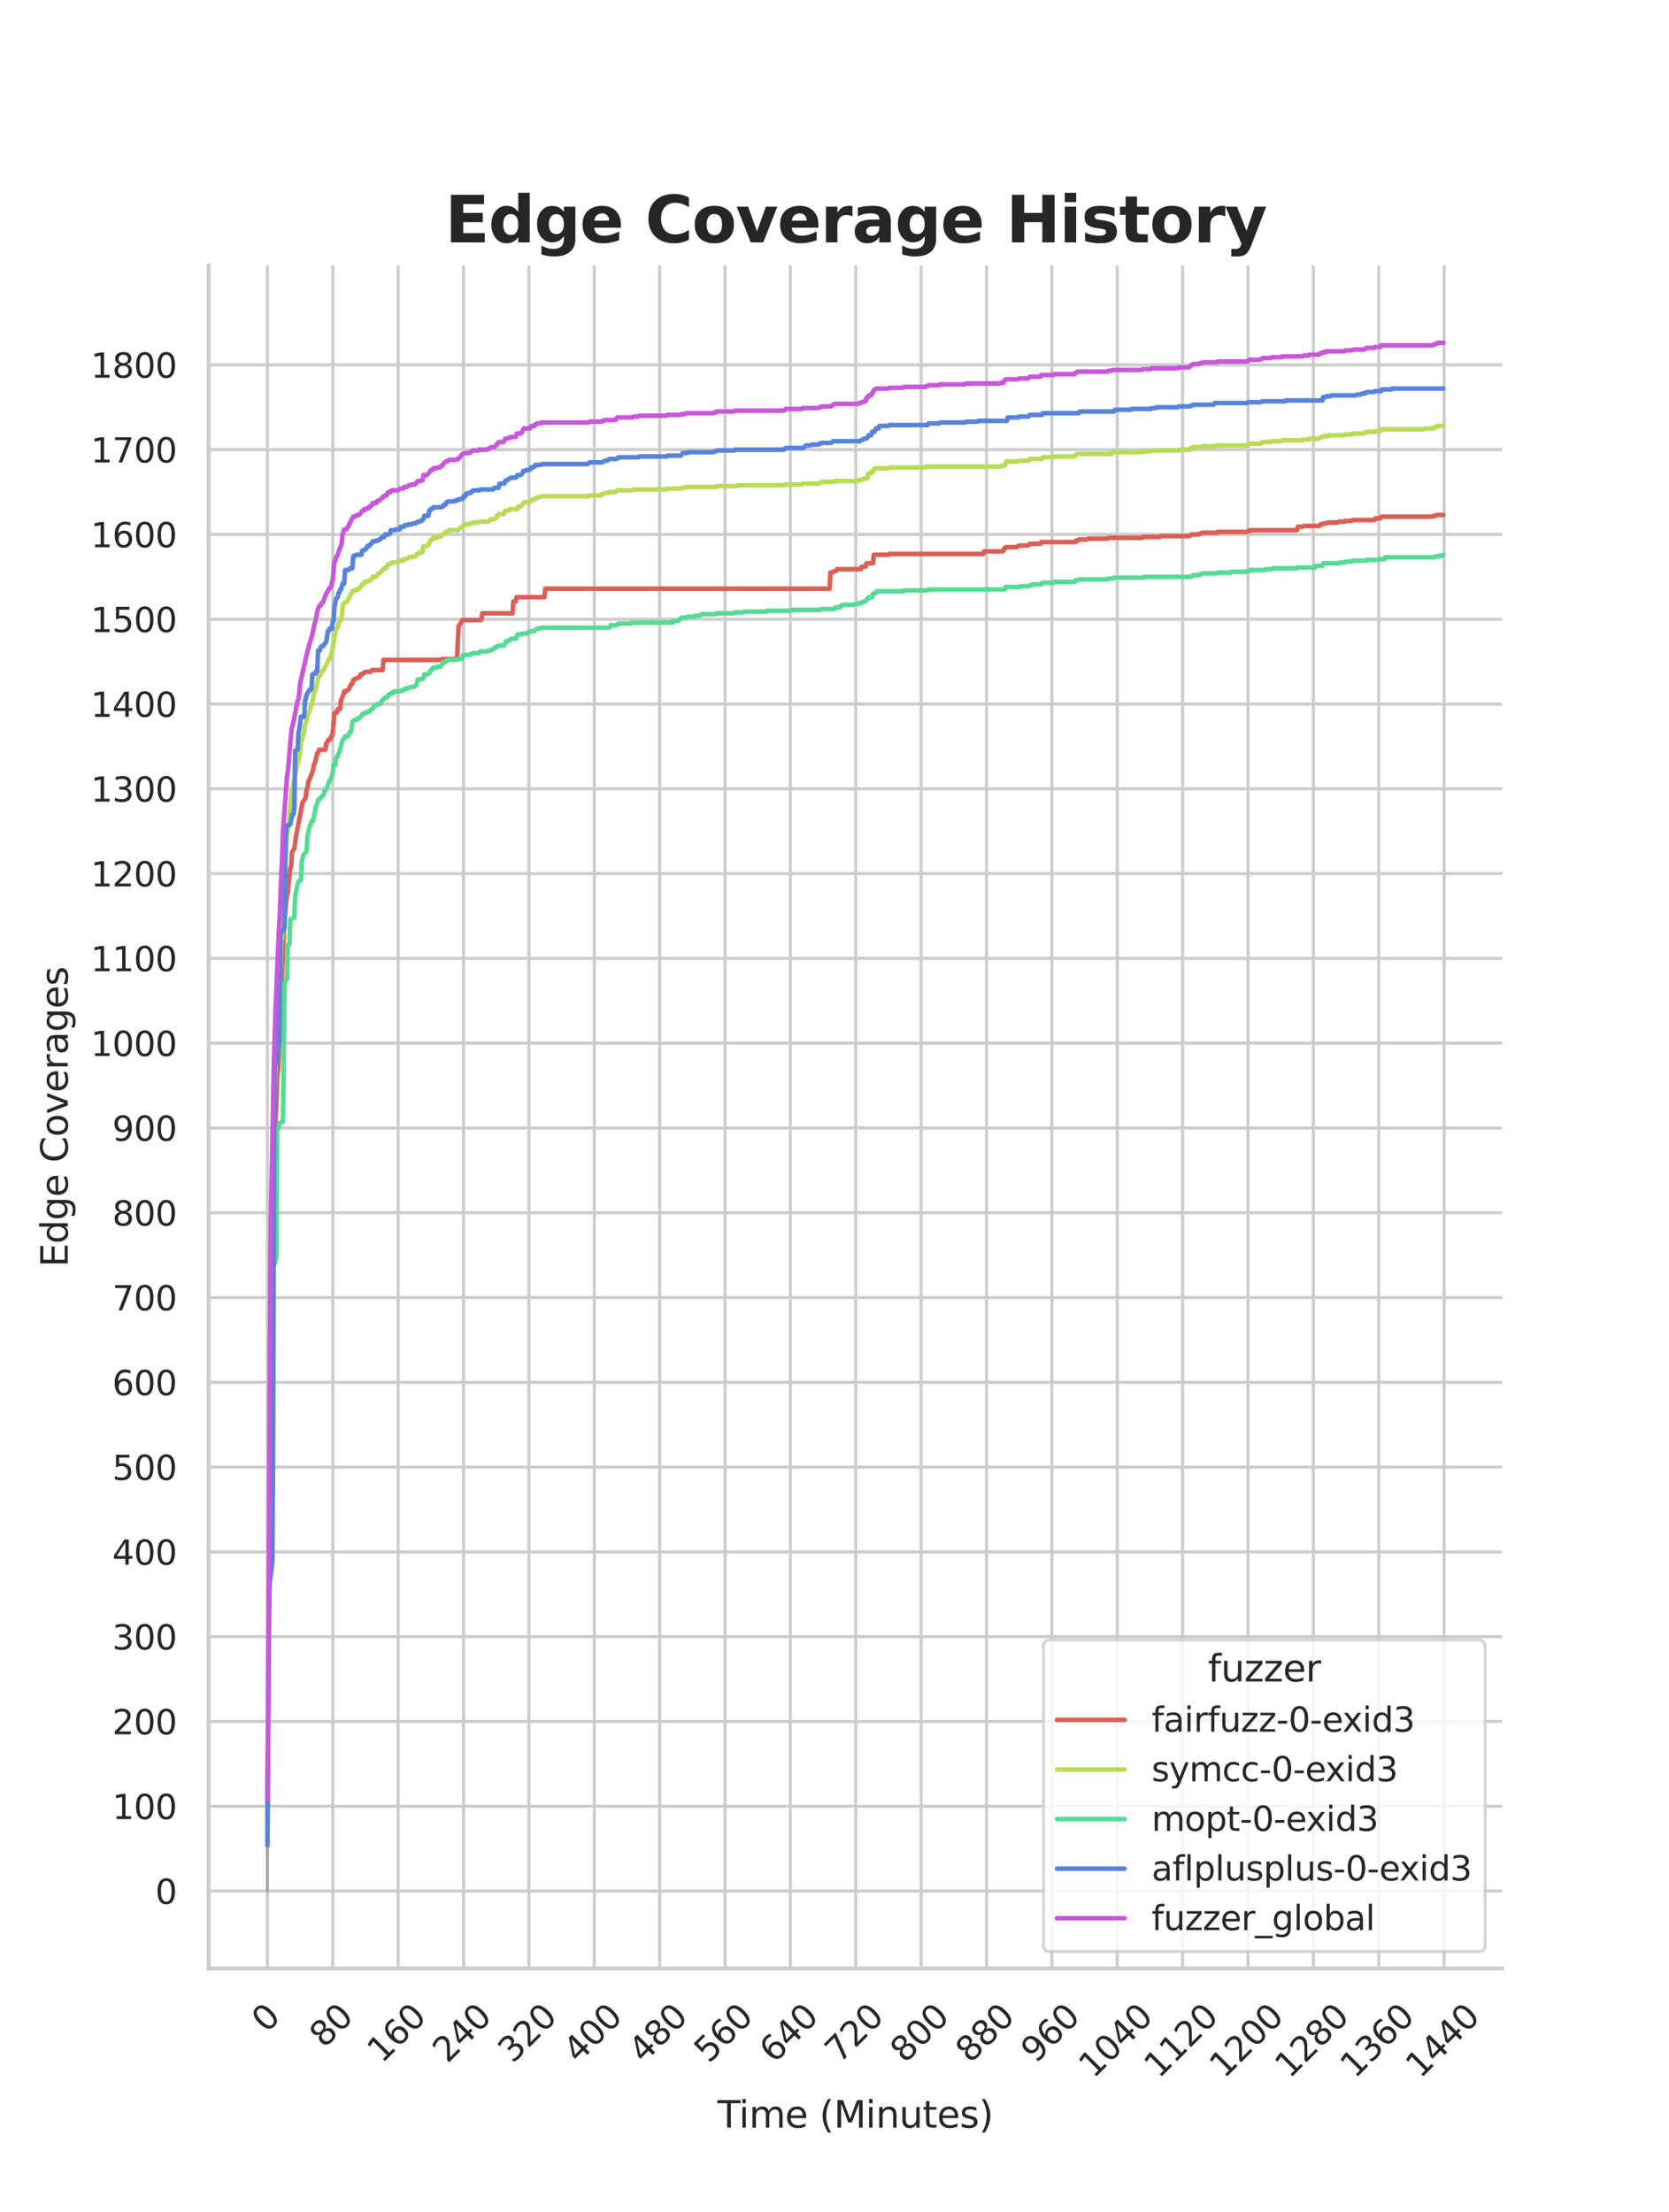 <?xml version="1.0" encoding="utf-8" standalone="no"?>
<!DOCTYPE svg PUBLIC "-//W3C//DTD SVG 1.1//EN"
  "http://www.w3.org/Graphics/SVG/1.1/DTD/svg11.dtd">
<svg xmlns:xlink="http://www.w3.org/1999/xlink" width="434.7pt" height="576pt" viewBox="0 0 434.7 576" xmlns="http://www.w3.org/2000/svg" version="1.1">
 <defs>
  <style type="text/css">*{stroke-linejoin: round; stroke-linecap: butt}</style>
 </defs>
 <g id="figure_1">
  <g id="patch_1">
   <path d="M 0 576 
L 434.7 576 
L 434.7 0 
L 0 0 
z
" style="fill: #ffffff"/>
  </g>
  <g id="axes_1">
   <g id="patch_2">
    <path d="M 54.337 512.64 
L 391.23 512.64 
L 391.23 69.12 
L 54.337 69.12 
z
" style="fill: #ffffff"/>
   </g>
   <g id="matplotlib.axis_1">
    <g id="xtick_1">
     <g id="line2d_1">
      <path d="M 69.651 512.64 
L 69.651 69.12 
" clip-path="url(#p72f03cbe44)" style="fill: none; stroke: #cccccc; stroke-width: 0.8; stroke-linecap: round"/>
     </g>
     <g id="text_1">
      <!-- 0 -->
      <g style="fill: #262626" transform="translate(69.388 529.627)rotate(-45)scale(0.088 -0.088)">
       <defs>
        <path id="DejaVuSans-30" d="M 2034 4250 
Q 1547 4250 1301 3770 
Q 1056 3291 1056 2328 
Q 1056 1369 1301 889 
Q 1547 409 2034 409 
Q 2525 409 2770 889 
Q 3016 1369 3016 2328 
Q 3016 3291 2770 3770 
Q 2525 4250 2034 4250 
z
M 2034 4750 
Q 2819 4750 3233 4129 
Q 3647 3509 3647 2328 
Q 3647 1150 3233 529 
Q 2819 -91 2034 -91 
Q 1250 -91 836 529 
Q 422 1150 422 2328 
Q 422 3509 836 4129 
Q 1250 4750 2034 4750 
z
" transform="scale(0.016)"/>
       </defs>
       <use xlink:href="#DejaVuSans-30"/>
      </g>
     </g>
    </g>
    <g id="xtick_2">
     <g id="line2d_2">
      <path d="M 86.677 512.64 
L 86.677 69.12 
" clip-path="url(#p72f03cbe44)" style="fill: none; stroke: #cccccc; stroke-width: 0.8; stroke-linecap: round"/>
     </g>
     <g id="text_2">
      <!-- 80 -->
      <g style="fill: #262626" transform="translate(84.435 533.586)rotate(-45)scale(0.088 -0.088)">
       <defs>
        <path id="DejaVuSans-38" d="M 2034 2216 
Q 1584 2216 1326 1975 
Q 1069 1734 1069 1313 
Q 1069 891 1326 650 
Q 1584 409 2034 409 
Q 2484 409 2743 651 
Q 3003 894 3003 1313 
Q 3003 1734 2745 1975 
Q 2488 2216 2034 2216 
z
M 1403 2484 
Q 997 2584 770 2862 
Q 544 3141 544 3541 
Q 544 4100 942 4425 
Q 1341 4750 2034 4750 
Q 2731 4750 3128 4425 
Q 3525 4100 3525 3541 
Q 3525 3141 3298 2862 
Q 3072 2584 2669 2484 
Q 3125 2378 3379 2068 
Q 3634 1759 3634 1313 
Q 3634 634 3220 271 
Q 2806 -91 2034 -91 
Q 1263 -91 848 271 
Q 434 634 434 1313 
Q 434 1759 690 2068 
Q 947 2378 1403 2484 
z
M 1172 3481 
Q 1172 3119 1398 2916 
Q 1625 2713 2034 2713 
Q 2441 2713 2670 2916 
Q 2900 3119 2900 3481 
Q 2900 3844 2670 4047 
Q 2441 4250 2034 4250 
Q 1625 4250 1398 4047 
Q 1172 3844 1172 3481 
z
" transform="scale(0.016)"/>
       </defs>
       <use xlink:href="#DejaVuSans-38"/>
       <use xlink:href="#DejaVuSans-30" x="63.623"/>
      </g>
     </g>
    </g>
    <g id="xtick_3">
     <g id="line2d_3">
      <path d="M 103.704 512.64 
L 103.704 69.12 
" clip-path="url(#p72f03cbe44)" style="fill: none; stroke: #cccccc; stroke-width: 0.8; stroke-linecap: round"/>
     </g>
     <g id="text_3">
      <!-- 160 -->
      <g style="fill: #262626" transform="translate(99.482 537.545)rotate(-45)scale(0.088 -0.088)">
       <defs>
        <path id="DejaVuSans-31" d="M 794 531 
L 1825 531 
L 1825 4091 
L 703 3866 
L 703 4441 
L 1819 4666 
L 2450 4666 
L 2450 531 
L 3481 531 
L 3481 0 
L 794 0 
L 794 531 
z
" transform="scale(0.016)"/>
        <path id="DejaVuSans-36" d="M 2113 2584 
Q 1688 2584 1439 2293 
Q 1191 2003 1191 1497 
Q 1191 994 1439 701 
Q 1688 409 2113 409 
Q 2538 409 2786 701 
Q 3034 994 3034 1497 
Q 3034 2003 2786 2293 
Q 2538 2584 2113 2584 
z
M 3366 4563 
L 3366 3988 
Q 3128 4100 2886 4159 
Q 2644 4219 2406 4219 
Q 1781 4219 1451 3797 
Q 1122 3375 1075 2522 
Q 1259 2794 1537 2939 
Q 1816 3084 2150 3084 
Q 2853 3084 3261 2657 
Q 3669 2231 3669 1497 
Q 3669 778 3244 343 
Q 2819 -91 2113 -91 
Q 1303 -91 875 529 
Q 447 1150 447 2328 
Q 447 3434 972 4092 
Q 1497 4750 2381 4750 
Q 2619 4750 2861 4703 
Q 3103 4656 3366 4563 
z
" transform="scale(0.016)"/>
       </defs>
       <use xlink:href="#DejaVuSans-31"/>
       <use xlink:href="#DejaVuSans-36" x="63.623"/>
       <use xlink:href="#DejaVuSans-30" x="127.246"/>
      </g>
     </g>
    </g>
    <g id="xtick_4">
     <g id="line2d_4">
      <path d="M 120.731 512.64 
L 120.731 69.12 
" clip-path="url(#p72f03cbe44)" style="fill: none; stroke: #cccccc; stroke-width: 0.8; stroke-linecap: round"/>
     </g>
     <g id="text_4">
      <!-- 240 -->
      <g style="fill: #262626" transform="translate(116.509 537.545)rotate(-45)scale(0.088 -0.088)">
       <defs>
        <path id="DejaVuSans-32" d="M 1228 531 
L 3431 531 
L 3431 0 
L 469 0 
L 469 531 
Q 828 903 1448 1529 
Q 2069 2156 2228 2338 
Q 2531 2678 2651 2914 
Q 2772 3150 2772 3378 
Q 2772 3750 2511 3984 
Q 2250 4219 1831 4219 
Q 1534 4219 1204 4116 
Q 875 4013 500 3803 
L 500 4441 
Q 881 4594 1212 4672 
Q 1544 4750 1819 4750 
Q 2544 4750 2975 4387 
Q 3406 4025 3406 3419 
Q 3406 3131 3298 2873 
Q 3191 2616 2906 2266 
Q 2828 2175 2409 1742 
Q 1991 1309 1228 531 
z
" transform="scale(0.016)"/>
        <path id="DejaVuSans-34" d="M 2419 4116 
L 825 1625 
L 2419 1625 
L 2419 4116 
z
M 2253 4666 
L 3047 4666 
L 3047 1625 
L 3713 1625 
L 3713 1100 
L 3047 1100 
L 3047 0 
L 2419 0 
L 2419 1100 
L 313 1100 
L 313 1709 
L 2253 4666 
z
" transform="scale(0.016)"/>
       </defs>
       <use xlink:href="#DejaVuSans-32"/>
       <use xlink:href="#DejaVuSans-34" x="63.623"/>
       <use xlink:href="#DejaVuSans-30" x="127.246"/>
      </g>
     </g>
    </g>
    <g id="xtick_5">
     <g id="line2d_5">
      <path d="M 137.757 512.64 
L 137.757 69.12 
" clip-path="url(#p72f03cbe44)" style="fill: none; stroke: #cccccc; stroke-width: 0.8; stroke-linecap: round"/>
     </g>
     <g id="text_5">
      <!-- 320 -->
      <g style="fill: #262626" transform="translate(133.536 537.545)rotate(-45)scale(0.088 -0.088)">
       <defs>
        <path id="DejaVuSans-33" d="M 2597 2516 
Q 3050 2419 3304 2112 
Q 3559 1806 3559 1356 
Q 3559 666 3084 287 
Q 2609 -91 1734 -91 
Q 1441 -91 1130 -33 
Q 819 25 488 141 
L 488 750 
Q 750 597 1062 519 
Q 1375 441 1716 441 
Q 2309 441 2620 675 
Q 2931 909 2931 1356 
Q 2931 1769 2642 2001 
Q 2353 2234 1838 2234 
L 1294 2234 
L 1294 2753 
L 1863 2753 
Q 2328 2753 2575 2939 
Q 2822 3125 2822 3475 
Q 2822 3834 2567 4026 
Q 2313 4219 1838 4219 
Q 1578 4219 1281 4162 
Q 984 4106 628 3988 
L 628 4550 
Q 988 4650 1302 4700 
Q 1616 4750 1894 4750 
Q 2613 4750 3031 4423 
Q 3450 4097 3450 3541 
Q 3450 3153 3228 2886 
Q 3006 2619 2597 2516 
z
" transform="scale(0.016)"/>
       </defs>
       <use xlink:href="#DejaVuSans-33"/>
       <use xlink:href="#DejaVuSans-32" x="63.623"/>
       <use xlink:href="#DejaVuSans-30" x="127.246"/>
      </g>
     </g>
    </g>
    <g id="xtick_6">
     <g id="line2d_6">
      <path d="M 154.784 512.64 
L 154.784 69.12 
" clip-path="url(#p72f03cbe44)" style="fill: none; stroke: #cccccc; stroke-width: 0.8; stroke-linecap: round"/>
     </g>
     <g id="text_6">
      <!-- 400 -->
      <g style="fill: #262626" transform="translate(150.562 537.545)rotate(-45)scale(0.088 -0.088)">
       <use xlink:href="#DejaVuSans-34"/>
       <use xlink:href="#DejaVuSans-30" x="63.623"/>
       <use xlink:href="#DejaVuSans-30" x="127.246"/>
      </g>
     </g>
    </g>
    <g id="xtick_7">
     <g id="line2d_7">
      <path d="M 171.81 512.64 
L 171.81 69.12 
" clip-path="url(#p72f03cbe44)" style="fill: none; stroke: #cccccc; stroke-width: 0.8; stroke-linecap: round"/>
     </g>
     <g id="text_7">
      <!-- 480 -->
      <g style="fill: #262626" transform="translate(167.589 537.545)rotate(-45)scale(0.088 -0.088)">
       <use xlink:href="#DejaVuSans-34"/>
       <use xlink:href="#DejaVuSans-38" x="63.623"/>
       <use xlink:href="#DejaVuSans-30" x="127.246"/>
      </g>
     </g>
    </g>
    <g id="xtick_8">
     <g id="line2d_8">
      <path d="M 188.837 512.64 
L 188.837 69.12 
" clip-path="url(#p72f03cbe44)" style="fill: none; stroke: #cccccc; stroke-width: 0.8; stroke-linecap: round"/>
     </g>
     <g id="text_8">
      <!-- 560 -->
      <g style="fill: #262626" transform="translate(184.615 537.545)rotate(-45)scale(0.088 -0.088)">
       <defs>
        <path id="DejaVuSans-35" d="M 691 4666 
L 3169 4666 
L 3169 4134 
L 1269 4134 
L 1269 2991 
Q 1406 3038 1543 3061 
Q 1681 3084 1819 3084 
Q 2600 3084 3056 2656 
Q 3513 2228 3513 1497 
Q 3513 744 3044 326 
Q 2575 -91 1722 -91 
Q 1428 -91 1123 -41 
Q 819 9 494 109 
L 494 744 
Q 775 591 1075 516 
Q 1375 441 1709 441 
Q 2250 441 2565 725 
Q 2881 1009 2881 1497 
Q 2881 1984 2565 2268 
Q 2250 2553 1709 2553 
Q 1456 2553 1204 2497 
Q 953 2441 691 2322 
L 691 4666 
z
" transform="scale(0.016)"/>
       </defs>
       <use xlink:href="#DejaVuSans-35"/>
       <use xlink:href="#DejaVuSans-36" x="63.623"/>
       <use xlink:href="#DejaVuSans-30" x="127.246"/>
      </g>
     </g>
    </g>
    <g id="xtick_9">
     <g id="line2d_9">
      <path d="M 205.864 512.64 
L 205.864 69.12 
" clip-path="url(#p72f03cbe44)" style="fill: none; stroke: #cccccc; stroke-width: 0.8; stroke-linecap: round"/>
     </g>
     <g id="text_9">
      <!-- 640 -->
      <g style="fill: #262626" transform="translate(201.642 537.545)rotate(-45)scale(0.088 -0.088)">
       <use xlink:href="#DejaVuSans-36"/>
       <use xlink:href="#DejaVuSans-34" x="63.623"/>
       <use xlink:href="#DejaVuSans-30" x="127.246"/>
      </g>
     </g>
    </g>
    <g id="xtick_10">
     <g id="line2d_10">
      <path d="M 222.89 512.64 
L 222.89 69.12 
" clip-path="url(#p72f03cbe44)" style="fill: none; stroke: #cccccc; stroke-width: 0.8; stroke-linecap: round"/>
     </g>
     <g id="text_10">
      <!-- 720 -->
      <g style="fill: #262626" transform="translate(218.669 537.545)rotate(-45)scale(0.088 -0.088)">
       <defs>
        <path id="DejaVuSans-37" d="M 525 4666 
L 3525 4666 
L 3525 4397 
L 1831 0 
L 1172 0 
L 2766 4134 
L 525 4134 
L 525 4666 
z
" transform="scale(0.016)"/>
       </defs>
       <use xlink:href="#DejaVuSans-37"/>
       <use xlink:href="#DejaVuSans-32" x="63.623"/>
       <use xlink:href="#DejaVuSans-30" x="127.246"/>
      </g>
     </g>
    </g>
    <g id="xtick_11">
     <g id="line2d_11">
      <path d="M 239.917 512.64 
L 239.917 69.12 
" clip-path="url(#p72f03cbe44)" style="fill: none; stroke: #cccccc; stroke-width: 0.8; stroke-linecap: round"/>
     </g>
     <g id="text_11">
      <!-- 800 -->
      <g style="fill: #262626" transform="translate(235.695 537.545)rotate(-45)scale(0.088 -0.088)">
       <use xlink:href="#DejaVuSans-38"/>
       <use xlink:href="#DejaVuSans-30" x="63.623"/>
       <use xlink:href="#DejaVuSans-30" x="127.246"/>
      </g>
     </g>
    </g>
    <g id="xtick_12">
     <g id="line2d_12">
      <path d="M 256.943 512.64 
L 256.943 69.12 
" clip-path="url(#p72f03cbe44)" style="fill: none; stroke: #cccccc; stroke-width: 0.8; stroke-linecap: round"/>
     </g>
     <g id="text_12">
      <!-- 880 -->
      <g style="fill: #262626" transform="translate(252.722 537.545)rotate(-45)scale(0.088 -0.088)">
       <use xlink:href="#DejaVuSans-38"/>
       <use xlink:href="#DejaVuSans-38" x="63.623"/>
       <use xlink:href="#DejaVuSans-30" x="127.246"/>
      </g>
     </g>
    </g>
    <g id="xtick_13">
     <g id="line2d_13">
      <path d="M 273.97 512.64 
L 273.97 69.12 
" clip-path="url(#p72f03cbe44)" style="fill: none; stroke: #cccccc; stroke-width: 0.8; stroke-linecap: round"/>
     </g>
     <g id="text_13">
      <!-- 960 -->
      <g style="fill: #262626" transform="translate(269.748 537.545)rotate(-45)scale(0.088 -0.088)">
       <defs>
        <path id="DejaVuSans-39" d="M 703 97 
L 703 672 
Q 941 559 1184 500 
Q 1428 441 1663 441 
Q 2288 441 2617 861 
Q 2947 1281 2994 2138 
Q 2813 1869 2534 1725 
Q 2256 1581 1919 1581 
Q 1219 1581 811 2004 
Q 403 2428 403 3163 
Q 403 3881 828 4315 
Q 1253 4750 1959 4750 
Q 2769 4750 3195 4129 
Q 3622 3509 3622 2328 
Q 3622 1225 3098 567 
Q 2575 -91 1691 -91 
Q 1453 -91 1209 -44 
Q 966 3 703 97 
z
M 1959 2075 
Q 2384 2075 2632 2365 
Q 2881 2656 2881 3163 
Q 2881 3666 2632 3958 
Q 2384 4250 1959 4250 
Q 1534 4250 1286 3958 
Q 1038 3666 1038 3163 
Q 1038 2656 1286 2365 
Q 1534 2075 1959 2075 
z
" transform="scale(0.016)"/>
       </defs>
       <use xlink:href="#DejaVuSans-39"/>
       <use xlink:href="#DejaVuSans-36" x="63.623"/>
       <use xlink:href="#DejaVuSans-30" x="127.246"/>
      </g>
     </g>
    </g>
    <g id="xtick_14">
     <g id="line2d_14">
      <path d="M 290.997 512.64 
L 290.997 69.12 
" clip-path="url(#p72f03cbe44)" style="fill: none; stroke: #cccccc; stroke-width: 0.8; stroke-linecap: round"/>
     </g>
     <g id="text_14">
      <!-- 1040 -->
      <g style="fill: #262626" transform="translate(284.795 541.505)rotate(-45)scale(0.088 -0.088)">
       <use xlink:href="#DejaVuSans-31"/>
       <use xlink:href="#DejaVuSans-30" x="63.623"/>
       <use xlink:href="#DejaVuSans-34" x="127.246"/>
       <use xlink:href="#DejaVuSans-30" x="190.869"/>
      </g>
     </g>
    </g>
    <g id="xtick_15">
     <g id="line2d_15">
      <path d="M 308.023 512.64 
L 308.023 69.12 
" clip-path="url(#p72f03cbe44)" style="fill: none; stroke: #cccccc; stroke-width: 0.8; stroke-linecap: round"/>
     </g>
     <g id="text_15">
      <!-- 1120 -->
      <g style="fill: #262626" transform="translate(301.822 541.505)rotate(-45)scale(0.088 -0.088)">
       <use xlink:href="#DejaVuSans-31"/>
       <use xlink:href="#DejaVuSans-31" x="63.623"/>
       <use xlink:href="#DejaVuSans-32" x="127.246"/>
       <use xlink:href="#DejaVuSans-30" x="190.869"/>
      </g>
     </g>
    </g>
    <g id="xtick_16">
     <g id="line2d_16">
      <path d="M 325.05 512.64 
L 325.05 69.12 
" clip-path="url(#p72f03cbe44)" style="fill: none; stroke: #cccccc; stroke-width: 0.8; stroke-linecap: round"/>
     </g>
     <g id="text_16">
      <!-- 1200 -->
      <g style="fill: #262626" transform="translate(318.849 541.505)rotate(-45)scale(0.088 -0.088)">
       <use xlink:href="#DejaVuSans-31"/>
       <use xlink:href="#DejaVuSans-32" x="63.623"/>
       <use xlink:href="#DejaVuSans-30" x="127.246"/>
       <use xlink:href="#DejaVuSans-30" x="190.869"/>
      </g>
     </g>
    </g>
    <g id="xtick_17">
     <g id="line2d_17">
      <path d="M 342.076 512.64 
L 342.076 69.12 
" clip-path="url(#p72f03cbe44)" style="fill: none; stroke: #cccccc; stroke-width: 0.8; stroke-linecap: round"/>
     </g>
     <g id="text_17">
      <!-- 1280 -->
      <g style="fill: #262626" transform="translate(335.875 541.505)rotate(-45)scale(0.088 -0.088)">
       <use xlink:href="#DejaVuSans-31"/>
       <use xlink:href="#DejaVuSans-32" x="63.623"/>
       <use xlink:href="#DejaVuSans-38" x="127.246"/>
       <use xlink:href="#DejaVuSans-30" x="190.869"/>
      </g>
     </g>
    </g>
    <g id="xtick_18">
     <g id="line2d_18">
      <path d="M 359.103 512.64 
L 359.103 69.12 
" clip-path="url(#p72f03cbe44)" style="fill: none; stroke: #cccccc; stroke-width: 0.8; stroke-linecap: round"/>
     </g>
     <g id="text_18">
      <!-- 1360 -->
      <g style="fill: #262626" transform="translate(352.902 541.505)rotate(-45)scale(0.088 -0.088)">
       <use xlink:href="#DejaVuSans-31"/>
       <use xlink:href="#DejaVuSans-33" x="63.623"/>
       <use xlink:href="#DejaVuSans-36" x="127.246"/>
       <use xlink:href="#DejaVuSans-30" x="190.869"/>
      </g>
     </g>
    </g>
    <g id="xtick_19">
     <g id="line2d_19">
      <path d="M 376.13 512.64 
L 376.13 69.12 
" clip-path="url(#p72f03cbe44)" style="fill: none; stroke: #cccccc; stroke-width: 0.8; stroke-linecap: round"/>
     </g>
     <g id="text_19">
      <!-- 1440 -->
      <g style="fill: #262626" transform="translate(369.928 541.505)rotate(-45)scale(0.088 -0.088)">
       <use xlink:href="#DejaVuSans-31"/>
       <use xlink:href="#DejaVuSans-34" x="63.623"/>
       <use xlink:href="#DejaVuSans-34" x="127.246"/>
       <use xlink:href="#DejaVuSans-30" x="190.869"/>
      </g>
     </g>
    </g>
    <g id="text_20">
     <!-- Time (Minutes) -->
     <g style="fill: #262626" transform="translate(186.874 554.093)scale(0.096 -0.096)">
      <defs>
       <path id="DejaVuSans-54" d="M -19 4666 
L 3928 4666 
L 3928 4134 
L 2272 4134 
L 2272 0 
L 1638 0 
L 1638 4134 
L -19 4134 
L -19 4666 
z
" transform="scale(0.016)"/>
       <path id="DejaVuSans-69" d="M 603 3500 
L 1178 3500 
L 1178 0 
L 603 0 
L 603 3500 
z
M 603 4863 
L 1178 4863 
L 1178 4134 
L 603 4134 
L 603 4863 
z
" transform="scale(0.016)"/>
       <path id="DejaVuSans-6d" d="M 3328 2828 
Q 3544 3216 3844 3400 
Q 4144 3584 4550 3584 
Q 5097 3584 5394 3201 
Q 5691 2819 5691 2113 
L 5691 0 
L 5113 0 
L 5113 2094 
Q 5113 2597 4934 2840 
Q 4756 3084 4391 3084 
Q 3944 3084 3684 2787 
Q 3425 2491 3425 1978 
L 3425 0 
L 2847 0 
L 2847 2094 
Q 2847 2600 2669 2842 
Q 2491 3084 2119 3084 
Q 1678 3084 1418 2786 
Q 1159 2488 1159 1978 
L 1159 0 
L 581 0 
L 581 3500 
L 1159 3500 
L 1159 2956 
Q 1356 3278 1631 3431 
Q 1906 3584 2284 3584 
Q 2666 3584 2933 3390 
Q 3200 3197 3328 2828 
z
" transform="scale(0.016)"/>
       <path id="DejaVuSans-65" d="M 3597 1894 
L 3597 1613 
L 953 1613 
Q 991 1019 1311 708 
Q 1631 397 2203 397 
Q 2534 397 2845 478 
Q 3156 559 3463 722 
L 3463 178 
Q 3153 47 2828 -22 
Q 2503 -91 2169 -91 
Q 1331 -91 842 396 
Q 353 884 353 1716 
Q 353 2575 817 3079 
Q 1281 3584 2069 3584 
Q 2775 3584 3186 3129 
Q 3597 2675 3597 1894 
z
M 3022 2063 
Q 3016 2534 2758 2815 
Q 2500 3097 2075 3097 
Q 1594 3097 1305 2825 
Q 1016 2553 972 2059 
L 3022 2063 
z
" transform="scale(0.016)"/>
       <path id="DejaVuSans-20" transform="scale(0.016)"/>
       <path id="DejaVuSans-28" d="M 1984 4856 
Q 1566 4138 1362 3434 
Q 1159 2731 1159 2009 
Q 1159 1288 1364 580 
Q 1569 -128 1984 -844 
L 1484 -844 
Q 1016 -109 783 600 
Q 550 1309 550 2009 
Q 550 2706 781 3412 
Q 1013 4119 1484 4856 
L 1984 4856 
z
" transform="scale(0.016)"/>
       <path id="DejaVuSans-4d" d="M 628 4666 
L 1569 4666 
L 2759 1491 
L 3956 4666 
L 4897 4666 
L 4897 0 
L 4281 0 
L 4281 4097 
L 3078 897 
L 2444 897 
L 1241 4097 
L 1241 0 
L 628 0 
L 628 4666 
z
" transform="scale(0.016)"/>
       <path id="DejaVuSans-6e" d="M 3513 2113 
L 3513 0 
L 2938 0 
L 2938 2094 
Q 2938 2591 2744 2837 
Q 2550 3084 2163 3084 
Q 1697 3084 1428 2787 
Q 1159 2491 1159 1978 
L 1159 0 
L 581 0 
L 581 3500 
L 1159 3500 
L 1159 2956 
Q 1366 3272 1645 3428 
Q 1925 3584 2291 3584 
Q 2894 3584 3203 3211 
Q 3513 2838 3513 2113 
z
" transform="scale(0.016)"/>
       <path id="DejaVuSans-75" d="M 544 1381 
L 544 3500 
L 1119 3500 
L 1119 1403 
Q 1119 906 1312 657 
Q 1506 409 1894 409 
Q 2359 409 2629 706 
Q 2900 1003 2900 1516 
L 2900 3500 
L 3475 3500 
L 3475 0 
L 2900 0 
L 2900 538 
Q 2691 219 2414 64 
Q 2138 -91 1772 -91 
Q 1169 -91 856 284 
Q 544 659 544 1381 
z
M 1991 3584 
L 1991 3584 
z
" transform="scale(0.016)"/>
       <path id="DejaVuSans-74" d="M 1172 4494 
L 1172 3500 
L 2356 3500 
L 2356 3053 
L 1172 3053 
L 1172 1153 
Q 1172 725 1289 603 
Q 1406 481 1766 481 
L 2356 481 
L 2356 0 
L 1766 0 
Q 1100 0 847 248 
Q 594 497 594 1153 
L 594 3053 
L 172 3053 
L 172 3500 
L 594 3500 
L 594 4494 
L 1172 4494 
z
" transform="scale(0.016)"/>
       <path id="DejaVuSans-73" d="M 2834 3397 
L 2834 2853 
Q 2591 2978 2328 3040 
Q 2066 3103 1784 3103 
Q 1356 3103 1142 2972 
Q 928 2841 928 2578 
Q 928 2378 1081 2264 
Q 1234 2150 1697 2047 
L 1894 2003 
Q 2506 1872 2764 1633 
Q 3022 1394 3022 966 
Q 3022 478 2636 193 
Q 2250 -91 1575 -91 
Q 1294 -91 989 -36 
Q 684 19 347 128 
L 347 722 
Q 666 556 975 473 
Q 1284 391 1588 391 
Q 1994 391 2212 530 
Q 2431 669 2431 922 
Q 2431 1156 2273 1281 
Q 2116 1406 1581 1522 
L 1381 1569 
Q 847 1681 609 1914 
Q 372 2147 372 2553 
Q 372 3047 722 3315 
Q 1072 3584 1716 3584 
Q 2034 3584 2315 3537 
Q 2597 3491 2834 3397 
z
" transform="scale(0.016)"/>
       <path id="DejaVuSans-29" d="M 513 4856 
L 1013 4856 
Q 1481 4119 1714 3412 
Q 1947 2706 1947 2009 
Q 1947 1309 1714 600 
Q 1481 -109 1013 -844 
L 513 -844 
Q 928 -128 1133 580 
Q 1338 1288 1338 2009 
Q 1338 2731 1133 3434 
Q 928 4138 513 4856 
z
" transform="scale(0.016)"/>
      </defs>
      <use xlink:href="#DejaVuSans-54"/>
      <use xlink:href="#DejaVuSans-69" x="57.959"/>
      <use xlink:href="#DejaVuSans-6d" x="85.742"/>
      <use xlink:href="#DejaVuSans-65" x="183.154"/>
      <use xlink:href="#DejaVuSans-20" x="244.678"/>
      <use xlink:href="#DejaVuSans-28" x="276.465"/>
      <use xlink:href="#DejaVuSans-4d" x="315.479"/>
      <use xlink:href="#DejaVuSans-69" x="401.758"/>
      <use xlink:href="#DejaVuSans-6e" x="429.541"/>
      <use xlink:href="#DejaVuSans-75" x="492.92"/>
      <use xlink:href="#DejaVuSans-74" x="556.299"/>
      <use xlink:href="#DejaVuSans-65" x="595.508"/>
      <use xlink:href="#DejaVuSans-73" x="657.031"/>
      <use xlink:href="#DejaVuSans-29" x="709.131"/>
     </g>
    </g>
   </g>
   <g id="matplotlib.axis_2">
    <g id="ytick_1">
     <g id="line2d_20">
      <path d="M 54.337 492.48 
L 391.23 492.48 
" clip-path="url(#p72f03cbe44)" style="fill: none; stroke: #cccccc; stroke-width: 0.8; stroke-linecap: round"/>
     </g>
     <g id="text_21">
      <!-- 0 -->
      <g style="fill: #262626" transform="translate(40.438 495.823)scale(0.088 -0.088)">
       <use xlink:href="#DejaVuSans-30"/>
      </g>
     </g>
    </g>
    <g id="ytick_2">
     <g id="line2d_21">
      <path d="M 54.337 470.399 
L 391.23 470.399 
" clip-path="url(#p72f03cbe44)" style="fill: none; stroke: #cccccc; stroke-width: 0.8; stroke-linecap: round"/>
     </g>
     <g id="text_22">
      <!-- 100 -->
      <g style="fill: #262626" transform="translate(29.241 473.742)scale(0.088 -0.088)">
       <use xlink:href="#DejaVuSans-31"/>
       <use xlink:href="#DejaVuSans-30" x="63.623"/>
       <use xlink:href="#DejaVuSans-30" x="127.246"/>
      </g>
     </g>
    </g>
    <g id="ytick_3">
     <g id="line2d_22">
      <path d="M 54.337 448.318 
L 391.23 448.318 
" clip-path="url(#p72f03cbe44)" style="fill: none; stroke: #cccccc; stroke-width: 0.8; stroke-linecap: round"/>
     </g>
     <g id="text_23">
      <!-- 200 -->
      <g style="fill: #262626" transform="translate(29.241 451.661)scale(0.088 -0.088)">
       <use xlink:href="#DejaVuSans-32"/>
       <use xlink:href="#DejaVuSans-30" x="63.623"/>
       <use xlink:href="#DejaVuSans-30" x="127.246"/>
      </g>
     </g>
    </g>
    <g id="ytick_4">
     <g id="line2d_23">
      <path d="M 54.337 426.237 
L 391.23 426.237 
" clip-path="url(#p72f03cbe44)" style="fill: none; stroke: #cccccc; stroke-width: 0.8; stroke-linecap: round"/>
     </g>
     <g id="text_24">
      <!-- 300 -->
      <g style="fill: #262626" transform="translate(29.241 429.58)scale(0.088 -0.088)">
       <use xlink:href="#DejaVuSans-33"/>
       <use xlink:href="#DejaVuSans-30" x="63.623"/>
       <use xlink:href="#DejaVuSans-30" x="127.246"/>
      </g>
     </g>
    </g>
    <g id="ytick_5">
     <g id="line2d_24">
      <path d="M 54.337 404.156 
L 391.23 404.156 
" clip-path="url(#p72f03cbe44)" style="fill: none; stroke: #cccccc; stroke-width: 0.8; stroke-linecap: round"/>
     </g>
     <g id="text_25">
      <!-- 400 -->
      <g style="fill: #262626" transform="translate(29.241 407.499)scale(0.088 -0.088)">
       <use xlink:href="#DejaVuSans-34"/>
       <use xlink:href="#DejaVuSans-30" x="63.623"/>
       <use xlink:href="#DejaVuSans-30" x="127.246"/>
      </g>
     </g>
    </g>
    <g id="ytick_6">
     <g id="line2d_25">
      <path d="M 54.337 382.075 
L 391.23 382.075 
" clip-path="url(#p72f03cbe44)" style="fill: none; stroke: #cccccc; stroke-width: 0.8; stroke-linecap: round"/>
     </g>
     <g id="text_26">
      <!-- 500 -->
      <g style="fill: #262626" transform="translate(29.241 385.418)scale(0.088 -0.088)">
       <use xlink:href="#DejaVuSans-35"/>
       <use xlink:href="#DejaVuSans-30" x="63.623"/>
       <use xlink:href="#DejaVuSans-30" x="127.246"/>
      </g>
     </g>
    </g>
    <g id="ytick_7">
     <g id="line2d_26">
      <path d="M 54.337 359.994 
L 391.23 359.994 
" clip-path="url(#p72f03cbe44)" style="fill: none; stroke: #cccccc; stroke-width: 0.8; stroke-linecap: round"/>
     </g>
     <g id="text_27">
      <!-- 600 -->
      <g style="fill: #262626" transform="translate(29.241 363.337)scale(0.088 -0.088)">
       <use xlink:href="#DejaVuSans-36"/>
       <use xlink:href="#DejaVuSans-30" x="63.623"/>
       <use xlink:href="#DejaVuSans-30" x="127.246"/>
      </g>
     </g>
    </g>
    <g id="ytick_8">
     <g id="line2d_27">
      <path d="M 54.337 337.913 
L 391.23 337.913 
" clip-path="url(#p72f03cbe44)" style="fill: none; stroke: #cccccc; stroke-width: 0.8; stroke-linecap: round"/>
     </g>
     <g id="text_28">
      <!-- 700 -->
      <g style="fill: #262626" transform="translate(29.241 341.256)scale(0.088 -0.088)">
       <use xlink:href="#DejaVuSans-37"/>
       <use xlink:href="#DejaVuSans-30" x="63.623"/>
       <use xlink:href="#DejaVuSans-30" x="127.246"/>
      </g>
     </g>
    </g>
    <g id="ytick_9">
     <g id="line2d_28">
      <path d="M 54.337 315.832 
L 391.23 315.832 
" clip-path="url(#p72f03cbe44)" style="fill: none; stroke: #cccccc; stroke-width: 0.8; stroke-linecap: round"/>
     </g>
     <g id="text_29">
      <!-- 800 -->
      <g style="fill: #262626" transform="translate(29.241 319.175)scale(0.088 -0.088)">
       <use xlink:href="#DejaVuSans-38"/>
       <use xlink:href="#DejaVuSans-30" x="63.623"/>
       <use xlink:href="#DejaVuSans-30" x="127.246"/>
      </g>
     </g>
    </g>
    <g id="ytick_10">
     <g id="line2d_29">
      <path d="M 54.337 293.751 
L 391.23 293.751 
" clip-path="url(#p72f03cbe44)" style="fill: none; stroke: #cccccc; stroke-width: 0.8; stroke-linecap: round"/>
     </g>
     <g id="text_30">
      <!-- 900 -->
      <g style="fill: #262626" transform="translate(29.241 297.094)scale(0.088 -0.088)">
       <use xlink:href="#DejaVuSans-39"/>
       <use xlink:href="#DejaVuSans-30" x="63.623"/>
       <use xlink:href="#DejaVuSans-30" x="127.246"/>
      </g>
     </g>
    </g>
    <g id="ytick_11">
     <g id="line2d_30">
      <path d="M 54.337 271.669 
L 391.23 271.669 
" clip-path="url(#p72f03cbe44)" style="fill: none; stroke: #cccccc; stroke-width: 0.8; stroke-linecap: round"/>
     </g>
     <g id="text_31">
      <!-- 1000 -->
      <g style="fill: #262626" transform="translate(23.642 275.013)scale(0.088 -0.088)">
       <use xlink:href="#DejaVuSans-31"/>
       <use xlink:href="#DejaVuSans-30" x="63.623"/>
       <use xlink:href="#DejaVuSans-30" x="127.246"/>
       <use xlink:href="#DejaVuSans-30" x="190.869"/>
      </g>
     </g>
    </g>
    <g id="ytick_12">
     <g id="line2d_31">
      <path d="M 54.337 249.588 
L 391.23 249.588 
" clip-path="url(#p72f03cbe44)" style="fill: none; stroke: #cccccc; stroke-width: 0.8; stroke-linecap: round"/>
     </g>
     <g id="text_32">
      <!-- 1100 -->
      <g style="fill: #262626" transform="translate(23.642 252.932)scale(0.088 -0.088)">
       <use xlink:href="#DejaVuSans-31"/>
       <use xlink:href="#DejaVuSans-31" x="63.623"/>
       <use xlink:href="#DejaVuSans-30" x="127.246"/>
       <use xlink:href="#DejaVuSans-30" x="190.869"/>
      </g>
     </g>
    </g>
    <g id="ytick_13">
     <g id="line2d_32">
      <path d="M 54.337 227.507 
L 391.23 227.507 
" clip-path="url(#p72f03cbe44)" style="fill: none; stroke: #cccccc; stroke-width: 0.8; stroke-linecap: round"/>
     </g>
     <g id="text_33">
      <!-- 1200 -->
      <g style="fill: #262626" transform="translate(23.642 230.851)scale(0.088 -0.088)">
       <use xlink:href="#DejaVuSans-31"/>
       <use xlink:href="#DejaVuSans-32" x="63.623"/>
       <use xlink:href="#DejaVuSans-30" x="127.246"/>
       <use xlink:href="#DejaVuSans-30" x="190.869"/>
      </g>
     </g>
    </g>
    <g id="ytick_14">
     <g id="line2d_33">
      <path d="M 54.337 205.426 
L 391.23 205.426 
" clip-path="url(#p72f03cbe44)" style="fill: none; stroke: #cccccc; stroke-width: 0.8; stroke-linecap: round"/>
     </g>
     <g id="text_34">
      <!-- 1300 -->
      <g style="fill: #262626" transform="translate(23.642 208.77)scale(0.088 -0.088)">
       <use xlink:href="#DejaVuSans-31"/>
       <use xlink:href="#DejaVuSans-33" x="63.623"/>
       <use xlink:href="#DejaVuSans-30" x="127.246"/>
       <use xlink:href="#DejaVuSans-30" x="190.869"/>
      </g>
     </g>
    </g>
    <g id="ytick_15">
     <g id="line2d_34">
      <path d="M 54.337 183.345 
L 391.23 183.345 
" clip-path="url(#p72f03cbe44)" style="fill: none; stroke: #cccccc; stroke-width: 0.8; stroke-linecap: round"/>
     </g>
     <g id="text_35">
      <!-- 1400 -->
      <g style="fill: #262626" transform="translate(23.642 186.689)scale(0.088 -0.088)">
       <use xlink:href="#DejaVuSans-31"/>
       <use xlink:href="#DejaVuSans-34" x="63.623"/>
       <use xlink:href="#DejaVuSans-30" x="127.246"/>
       <use xlink:href="#DejaVuSans-30" x="190.869"/>
      </g>
     </g>
    </g>
    <g id="ytick_16">
     <g id="line2d_35">
      <path d="M 54.337 161.264 
L 391.23 161.264 
" clip-path="url(#p72f03cbe44)" style="fill: none; stroke: #cccccc; stroke-width: 0.8; stroke-linecap: round"/>
     </g>
     <g id="text_36">
      <!-- 1500 -->
      <g style="fill: #262626" transform="translate(23.642 164.608)scale(0.088 -0.088)">
       <use xlink:href="#DejaVuSans-31"/>
       <use xlink:href="#DejaVuSans-35" x="63.623"/>
       <use xlink:href="#DejaVuSans-30" x="127.246"/>
       <use xlink:href="#DejaVuSans-30" x="190.869"/>
      </g>
     </g>
    </g>
    <g id="ytick_17">
     <g id="line2d_36">
      <path d="M 54.337 139.183 
L 391.23 139.183 
" clip-path="url(#p72f03cbe44)" style="fill: none; stroke: #cccccc; stroke-width: 0.8; stroke-linecap: round"/>
     </g>
     <g id="text_37">
      <!-- 1600 -->
      <g style="fill: #262626" transform="translate(23.642 142.526)scale(0.088 -0.088)">
       <use xlink:href="#DejaVuSans-31"/>
       <use xlink:href="#DejaVuSans-36" x="63.623"/>
       <use xlink:href="#DejaVuSans-30" x="127.246"/>
       <use xlink:href="#DejaVuSans-30" x="190.869"/>
      </g>
     </g>
    </g>
    <g id="ytick_18">
     <g id="line2d_37">
      <path d="M 54.337 117.102 
L 391.23 117.102 
" clip-path="url(#p72f03cbe44)" style="fill: none; stroke: #cccccc; stroke-width: 0.8; stroke-linecap: round"/>
     </g>
     <g id="text_38">
      <!-- 1700 -->
      <g style="fill: #262626" transform="translate(23.642 120.445)scale(0.088 -0.088)">
       <use xlink:href="#DejaVuSans-31"/>
       <use xlink:href="#DejaVuSans-37" x="63.623"/>
       <use xlink:href="#DejaVuSans-30" x="127.246"/>
       <use xlink:href="#DejaVuSans-30" x="190.869"/>
      </g>
     </g>
    </g>
    <g id="ytick_19">
     <g id="line2d_38">
      <path d="M 54.337 95.021 
L 391.23 95.021 
" clip-path="url(#p72f03cbe44)" style="fill: none; stroke: #cccccc; stroke-width: 0.8; stroke-linecap: round"/>
     </g>
     <g id="text_39">
      <!-- 1800 -->
      <g style="fill: #262626" transform="translate(23.642 98.364)scale(0.088 -0.088)">
       <use xlink:href="#DejaVuSans-31"/>
       <use xlink:href="#DejaVuSans-38" x="63.623"/>
       <use xlink:href="#DejaVuSans-30" x="127.246"/>
       <use xlink:href="#DejaVuSans-30" x="190.869"/>
      </g>
     </g>
    </g>
    <g id="text_40">
     <!-- Edge Coverages -->
     <g style="fill: #262626" transform="translate(17.645 329.986)rotate(-90)scale(0.096 -0.096)">
      <defs>
       <path id="DejaVuSans-45" d="M 628 4666 
L 3578 4666 
L 3578 4134 
L 1259 4134 
L 1259 2753 
L 3481 2753 
L 3481 2222 
L 1259 2222 
L 1259 531 
L 3634 531 
L 3634 0 
L 628 0 
L 628 4666 
z
" transform="scale(0.016)"/>
       <path id="DejaVuSans-64" d="M 2906 2969 
L 2906 4863 
L 3481 4863 
L 3481 0 
L 2906 0 
L 2906 525 
Q 2725 213 2448 61 
Q 2172 -91 1784 -91 
Q 1150 -91 751 415 
Q 353 922 353 1747 
Q 353 2572 751 3078 
Q 1150 3584 1784 3584 
Q 2172 3584 2448 3432 
Q 2725 3281 2906 2969 
z
M 947 1747 
Q 947 1113 1208 752 
Q 1469 391 1925 391 
Q 2381 391 2643 752 
Q 2906 1113 2906 1747 
Q 2906 2381 2643 2742 
Q 2381 3103 1925 3103 
Q 1469 3103 1208 2742 
Q 947 2381 947 1747 
z
" transform="scale(0.016)"/>
       <path id="DejaVuSans-67" d="M 2906 1791 
Q 2906 2416 2648 2759 
Q 2391 3103 1925 3103 
Q 1463 3103 1205 2759 
Q 947 2416 947 1791 
Q 947 1169 1205 825 
Q 1463 481 1925 481 
Q 2391 481 2648 825 
Q 2906 1169 2906 1791 
z
M 3481 434 
Q 3481 -459 3084 -895 
Q 2688 -1331 1869 -1331 
Q 1566 -1331 1297 -1286 
Q 1028 -1241 775 -1147 
L 775 -588 
Q 1028 -725 1275 -790 
Q 1522 -856 1778 -856 
Q 2344 -856 2625 -561 
Q 2906 -266 2906 331 
L 2906 616 
Q 2728 306 2450 153 
Q 2172 0 1784 0 
Q 1141 0 747 490 
Q 353 981 353 1791 
Q 353 2603 747 3093 
Q 1141 3584 1784 3584 
Q 2172 3584 2450 3431 
Q 2728 3278 2906 2969 
L 2906 3500 
L 3481 3500 
L 3481 434 
z
" transform="scale(0.016)"/>
       <path id="DejaVuSans-43" d="M 4122 4306 
L 4122 3641 
Q 3803 3938 3442 4084 
Q 3081 4231 2675 4231 
Q 1875 4231 1450 3742 
Q 1025 3253 1025 2328 
Q 1025 1406 1450 917 
Q 1875 428 2675 428 
Q 3081 428 3442 575 
Q 3803 722 4122 1019 
L 4122 359 
Q 3791 134 3420 21 
Q 3050 -91 2638 -91 
Q 1578 -91 968 557 
Q 359 1206 359 2328 
Q 359 3453 968 4101 
Q 1578 4750 2638 4750 
Q 3056 4750 3426 4639 
Q 3797 4528 4122 4306 
z
" transform="scale(0.016)"/>
       <path id="DejaVuSans-6f" d="M 1959 3097 
Q 1497 3097 1228 2736 
Q 959 2375 959 1747 
Q 959 1119 1226 758 
Q 1494 397 1959 397 
Q 2419 397 2687 759 
Q 2956 1122 2956 1747 
Q 2956 2369 2687 2733 
Q 2419 3097 1959 3097 
z
M 1959 3584 
Q 2709 3584 3137 3096 
Q 3566 2609 3566 1747 
Q 3566 888 3137 398 
Q 2709 -91 1959 -91 
Q 1206 -91 779 398 
Q 353 888 353 1747 
Q 353 2609 779 3096 
Q 1206 3584 1959 3584 
z
" transform="scale(0.016)"/>
       <path id="DejaVuSans-76" d="M 191 3500 
L 800 3500 
L 1894 563 
L 2988 3500 
L 3597 3500 
L 2284 0 
L 1503 0 
L 191 3500 
z
" transform="scale(0.016)"/>
       <path id="DejaVuSans-72" d="M 2631 2963 
Q 2534 3019 2420 3045 
Q 2306 3072 2169 3072 
Q 1681 3072 1420 2755 
Q 1159 2438 1159 1844 
L 1159 0 
L 581 0 
L 581 3500 
L 1159 3500 
L 1159 2956 
Q 1341 3275 1631 3429 
Q 1922 3584 2338 3584 
Q 2397 3584 2469 3576 
Q 2541 3569 2628 3553 
L 2631 2963 
z
" transform="scale(0.016)"/>
       <path id="DejaVuSans-61" d="M 2194 1759 
Q 1497 1759 1228 1600 
Q 959 1441 959 1056 
Q 959 750 1161 570 
Q 1363 391 1709 391 
Q 2188 391 2477 730 
Q 2766 1069 2766 1631 
L 2766 1759 
L 2194 1759 
z
M 3341 1997 
L 3341 0 
L 2766 0 
L 2766 531 
Q 2569 213 2275 61 
Q 1981 -91 1556 -91 
Q 1019 -91 701 211 
Q 384 513 384 1019 
Q 384 1609 779 1909 
Q 1175 2209 1959 2209 
L 2766 2209 
L 2766 2266 
Q 2766 2663 2505 2880 
Q 2244 3097 1772 3097 
Q 1472 3097 1187 3025 
Q 903 2953 641 2809 
L 641 3341 
Q 956 3463 1253 3523 
Q 1550 3584 1831 3584 
Q 2591 3584 2966 3190 
Q 3341 2797 3341 1997 
z
" transform="scale(0.016)"/>
      </defs>
      <use xlink:href="#DejaVuSans-45"/>
      <use xlink:href="#DejaVuSans-64" x="63.184"/>
      <use xlink:href="#DejaVuSans-67" x="126.66"/>
      <use xlink:href="#DejaVuSans-65" x="190.137"/>
      <use xlink:href="#DejaVuSans-20" x="251.66"/>
      <use xlink:href="#DejaVuSans-43" x="283.447"/>
      <use xlink:href="#DejaVuSans-6f" x="353.271"/>
      <use xlink:href="#DejaVuSans-76" x="414.453"/>
      <use xlink:href="#DejaVuSans-65" x="473.633"/>
      <use xlink:href="#DejaVuSans-72" x="535.156"/>
      <use xlink:href="#DejaVuSans-61" x="576.27"/>
      <use xlink:href="#DejaVuSans-67" x="637.549"/>
      <use xlink:href="#DejaVuSans-65" x="701.025"/>
      <use xlink:href="#DejaVuSans-73" x="762.549"/>
     </g>
    </g>
   </g>
   <g id="PolyCollection_1">
    <defs>
     <path id="mf468d744ef" d="M 69.651 -124.37 
L 69.651 -83.52 
L 69.651 -124.37 
L 69.651 -124.37 
z
" style="stroke: #db5f57; stroke-opacity: 0.2; stroke-width: 0.8"/>
    </defs>
    <g clip-path="url(#p72f03cbe44)">
     <use xlink:href="#mf468d744ef" x="0" y="576" style="fill: #db5f57; fill-opacity: 0.2; stroke: #db5f57; stroke-opacity: 0.2; stroke-width: 0.8"/>
    </g>
   </g>
   <g id="PolyCollection_2">
    <defs>
     <path id="m1f6688ef64" d="M 69.651 -123.045 
L 69.651 -83.52 
L 69.651 -123.045 
L 69.651 -123.045 
z
" style="stroke: #b9db57; stroke-opacity: 0.2; stroke-width: 0.8"/>
    </defs>
    <g clip-path="url(#p72f03cbe44)">
     <use xlink:href="#m1f6688ef64" x="0" y="576" style="fill: #b9db57; fill-opacity: 0.2; stroke: #b9db57; stroke-opacity: 0.2; stroke-width: 0.8"/>
    </g>
   </g>
   <g id="PolyCollection_3">
    <defs>
     <path id="ma65ce5ebc4" d="M 69.651 -120.616 
L 69.651 -83.52 
L 69.651 -120.616 
L 69.651 -120.616 
z
" style="stroke: #57db94; stroke-opacity: 0.2; stroke-width: 0.8"/>
    </defs>
    <g clip-path="url(#p72f03cbe44)">
     <use xlink:href="#ma65ce5ebc4" x="0" y="576" style="fill: #57db94; fill-opacity: 0.2; stroke: #57db94; stroke-opacity: 0.2; stroke-width: 0.8"/>
    </g>
   </g>
   <g id="PolyCollection_4">
    <defs>
     <path id="m8f3452b5ae" d="M 69.651 -107.368 
L 69.651 -83.52 
L 69.651 -107.368 
L 69.651 -107.368 
z
" style="stroke: #5784db; stroke-opacity: 0.2; stroke-width: 0.8"/>
    </defs>
    <g clip-path="url(#p72f03cbe44)">
     <use xlink:href="#m8f3452b5ae" x="0" y="576" style="fill: #5784db; fill-opacity: 0.2; stroke: #5784db; stroke-opacity: 0.2; stroke-width: 0.8"/>
    </g>
   </g>
   <g id="PolyCollection_5">
    <defs>
     <path id="m3f943048f8" d="M 69.651 -131.215 
L 69.651 -83.52 
L 69.651 -131.215 
L 69.651 -131.215 
z
" style="stroke: #c957db; stroke-opacity: 0.2; stroke-width: 0.8"/>
    </defs>
    <g clip-path="url(#p72f03cbe44)">
     <use xlink:href="#m3f943048f8" x="0" y="576" style="fill: #c957db; fill-opacity: 0.2; stroke: #c957db; stroke-opacity: 0.2; stroke-width: 0.8"/>
    </g>
   </g>
   <g id="line2d_39">
    <path d="M 69.651 472.055 
L 70.715 334.6 
L 71.141 310.532 
L 71.353 300.816 
L 71.566 297.284 
L 71.992 286.243 
L 72.205 280.502 
L 72.418 278.956 
L 72.843 269.241 
L 73.907 242.522 
L 74.546 234.573 
L 74.759 233.028 
L 74.972 232.365 
L 75.397 227.728 
L 75.61 226.183 
L 75.823 225.741 
L 76.036 222.208 
L 76.249 221.545 
L 76.461 221.325 
L 76.674 220.883 
L 77.1 217.792 
L 78.803 208.959 
L 79.015 208.738 
L 79.654 207.634 
L 79.867 205.647 
L 80.08 205.206 
L 80.292 203.66 
L 81.144 201.673 
L 81.569 200.348 
L 81.782 199.023 
L 81.995 198.802 
L 82.421 197.036 
L 82.634 196.152 
L 82.846 196.152 
L 83.059 195.269 
L 84.762 195.269 
L 84.975 193.503 
L 85.188 193.503 
L 85.4 192.84 
L 85.613 192.619 
L 86.039 192.619 
L 86.252 191.736 
L 86.465 191.736 
L 86.677 190.853 
L 87.103 185.774 
L 87.316 185.553 
L 87.742 185.553 
L 87.954 184.67 
L 88.593 184.67 
L 88.806 182.462 
L 89.231 181.358 
L 89.444 180.916 
L 89.657 180.033 
L 90.083 180.033 
L 90.296 179.812 
L 90.508 179.812 
L 90.934 179.371 
L 91.147 178.708 
L 91.36 178.487 
L 91.573 178.046 
L 91.785 178.046 
L 91.998 177.163 
L 92.211 176.942 
L 92.424 176.942 
L 92.637 176.721 
L 92.85 176.721 
L 93.062 176.5 
L 93.488 176.5 
L 93.701 176.279 
L 93.914 175.617 
L 94.339 175.617 
L 94.765 175.175 
L 94.978 175.175 
L 95.191 174.954 
L 96.468 174.954 
L 96.893 174.513 
L 99.66 174.513 
L 99.873 171.863 
L 114.771 171.863 
L 114.984 171.642 
L 119.028 171.642 
L 119.454 163.031 
L 119.666 162.81 
L 120.305 161.706 
L 120.518 161.485 
L 125.2 161.485 
L 125.413 161.264 
L 125.626 159.719 
L 133.501 159.719 
L 133.713 156.627 
L 134.352 156.627 
L 134.565 155.523 
L 141.801 155.523 
L 142.014 153.315 
L 216.08 153.315 
L 216.292 149.12 
L 216.718 149.12 
L 216.931 148.899 
L 217.144 148.899 
L 217.357 148.678 
L 217.782 148.678 
L 217.995 148.236 
L 224.167 148.236 
L 224.38 147.574 
L 225.444 147.574 
L 225.657 146.691 
L 227.36 146.691 
L 227.572 144.483 
L 231.403 144.483 
L 231.616 144.262 
L 256.092 144.262 
L 256.305 143.599 
L 260.987 143.599 
L 261.2 143.379 
L 261.413 143.379 
L 261.626 142.716 
L 261.839 142.716 
L 262.051 142.495 
L 264.818 142.495 
L 265.031 142.275 
L 265.244 142.275 
L 265.457 142.054 
L 267.798 142.054 
L 268.223 141.612 
L 270.99 141.612 
L 271.203 141.17 
L 280.142 141.17 
L 280.355 140.729 
L 280.781 140.729 
L 280.993 140.508 
L 283.122 140.508 
L 283.335 140.287 
L 288.443 140.287 
L 288.655 140.066 
L 297.382 140.066 
L 297.594 139.846 
L 302.064 139.846 
L 302.277 139.625 
L 309.726 139.625 
L 309.939 139.404 
L 310.151 139.404 
L 310.364 139.183 
L 312.28 139.183 
L 312.493 138.962 
L 312.918 138.962 
L 313.131 138.742 
L 316.962 138.742 
L 317.175 138.521 
L 324.837 138.521 
L 325.05 138.3 
L 325.475 138.3 
L 325.688 138.079 
L 337.82 138.079 
L 338.033 137.196 
L 339.31 137.196 
L 339.522 136.975 
L 343.566 136.975 
L 343.992 136.533 
L 344.418 136.533 
L 344.63 136.313 
L 345.482 136.313 
L 345.694 136.092 
L 348.461 136.092 
L 348.674 135.871 
L 350.164 135.871 
L 350.377 135.65 
L 352.079 135.65 
L 352.292 135.429 
L 358.039 135.429 
L 358.252 134.988 
L 359.529 134.988 
L 359.741 134.546 
L 373.15 134.546 
L 373.363 134.325 
L 374.001 134.325 
L 374.214 134.105 
L 375.917 134.105 
L 375.917 134.105 
" clip-path="url(#p72f03cbe44)" style="fill: none; stroke: #db5f57; stroke-width: 1.2; stroke-linecap: round"/>
   </g>
   <g id="line2d_40">
    <path d="M 69.651 472.717 
L 70.928 316.936 
L 71.353 289.776 
L 71.779 276.307 
L 71.992 271.449 
L 72.205 269.903 
L 72.63 258.421 
L 72.843 257.317 
L 73.269 244.51 
L 73.482 244.289 
L 73.695 233.911 
L 74.759 218.013 
L 75.184 214.259 
L 76.036 205.647 
L 76.249 205.206 
L 77.1 200.568 
L 77.526 198.581 
L 77.738 198.14 
L 77.951 196.594 
L 78.164 196.152 
L 78.377 193.503 
L 79.228 190.632 
L 79.441 188.645 
L 79.654 188.424 
L 80.08 186.437 
L 80.718 184.891 
L 81.357 182.683 
L 81.569 182.02 
L 81.782 180.254 
L 81.995 180.033 
L 82.208 179.592 
L 82.846 176.721 
L 83.059 176.059 
L 83.272 175.838 
L 83.485 175.838 
L 83.698 174.954 
L 83.911 174.954 
L 84.123 174.734 
L 85.826 171.422 
L 86.039 171.201 
L 86.465 169.655 
L 86.677 168.772 
L 87.316 164.797 
L 87.529 163.914 
L 87.742 163.693 
L 87.954 163.252 
L 88.167 162.368 
L 88.38 162.147 
L 89.019 160.823 
L 89.231 158.173 
L 89.444 157.29 
L 89.87 156.848 
L 90.296 156.848 
L 91.785 153.977 
L 91.998 153.757 
L 92.637 153.757 
L 92.85 153.536 
L 93.062 153.536 
L 93.275 153.315 
L 93.488 153.315 
L 93.914 152.873 
L 94.127 152.432 
L 94.339 152.432 
L 94.552 151.99 
L 94.765 151.99 
L 94.978 151.549 
L 95.404 151.549 
L 95.616 151.328 
L 96.042 151.328 
L 96.255 151.107 
L 96.468 151.107 
L 96.893 150.665 
L 97.106 150.224 
L 97.958 150.224 
L 98.383 149.561 
L 98.596 149.34 
L 98.809 149.34 
L 100.086 148.016 
L 100.512 148.016 
L 100.724 147.795 
L 100.937 147.132 
L 101.15 146.912 
L 101.788 146.912 
L 102.001 146.47 
L 103.704 146.47 
L 104.13 146.028 
L 104.981 146.028 
L 105.194 145.587 
L 106.045 145.587 
L 106.471 145.145 
L 107.109 145.145 
L 107.322 144.924 
L 108.173 144.924 
L 108.599 144.262 
L 109.025 144.262 
L 109.238 143.82 
L 110.089 143.82 
L 110.302 142.275 
L 111.153 142.275 
L 111.792 141.612 
L 112.004 140.95 
L 112.43 140.508 
L 112.643 140.508 
L 112.856 140.066 
L 113.707 140.066 
L 113.92 139.846 
L 114.558 139.846 
L 114.771 139.625 
L 114.984 139.625 
L 116.048 138.521 
L 116.474 138.521 
L 116.9 138.079 
L 119.241 138.079 
L 119.879 137.417 
L 120.305 137.417 
L 120.518 136.975 
L 120.731 136.975 
L 120.943 136.533 
L 122.22 136.533 
L 122.433 136.313 
L 122.859 136.313 
L 123.072 136.092 
L 124.562 136.092 
L 124.774 135.871 
L 127.116 135.871 
L 127.541 135.429 
L 127.754 135.429 
L 127.967 135.209 
L 128.818 135.209 
L 129.244 134.767 
L 129.457 134.325 
L 129.67 134.325 
L 129.882 133.884 
L 131.159 133.884 
L 131.585 133 
L 132.224 133 
L 132.436 132.78 
L 132.862 132.78 
L 133.075 132.559 
L 134.778 132.559 
L 134.99 131.896 
L 135.629 131.896 
L 136.055 131.455 
L 136.48 130.792 
L 137.97 130.792 
L 138.183 130.572 
L 138.396 130.13 
L 139.247 130.13 
L 139.46 129.688 
L 139.886 129.688 
L 140.098 129.468 
L 140.737 129.468 
L 140.95 129.247 
L 153.294 129.247 
L 153.507 129.026 
L 156.486 129.026 
L 156.912 128.584 
L 157.338 128.584 
L 157.551 128.363 
L 158.402 128.363 
L 158.615 128.143 
L 160.317 128.143 
L 160.743 127.701 
L 164.787 127.701 
L 165 127.48 
L 173.513 127.48 
L 173.726 127.259 
L 177.344 127.259 
L 177.557 127.039 
L 178.408 127.039 
L 178.621 126.818 
L 186.496 126.818 
L 186.709 126.597 
L 191.817 126.597 
L 192.029 126.376 
L 204.374 126.376 
L 204.587 126.155 
L 208.843 126.155 
L 209.056 125.935 
L 213.313 125.935 
L 213.526 125.714 
L 213.951 125.714 
L 214.164 125.493 
L 217.144 125.493 
L 217.357 125.272 
L 223.529 125.272 
L 223.741 125.051 
L 224.167 125.051 
L 224.38 124.83 
L 224.806 124.83 
L 225.018 124.61 
L 225.87 124.61 
L 226.083 123.506 
L 226.295 123.285 
L 226.934 123.285 
L 227.147 122.622 
L 227.572 122.622 
L 227.785 121.96 
L 231.403 121.96 
L 231.616 121.739 
L 240.981 121.739 
L 241.194 121.518 
L 260.562 121.518 
L 260.774 121.298 
L 261.413 121.298 
L 261.626 121.077 
L 261.839 121.077 
L 262.051 120.193 
L 265.244 120.193 
L 265.457 119.973 
L 268.011 119.973 
L 268.223 119.531 
L 271.416 119.531 
L 271.629 119.089 
L 274.396 119.089 
L 274.608 118.869 
L 279.929 118.869 
L 280.142 118.427 
L 280.355 118.427 
L 280.568 118.206 
L 289.507 118.206 
L 289.72 117.765 
L 297.594 117.765 
L 297.807 117.544 
L 299.723 117.544 
L 299.936 117.323 
L 306.959 117.323 
L 307.172 117.102 
L 309.939 117.102 
L 310.151 116.661 
L 310.364 116.661 
L 310.577 116.44 
L 312.918 116.44 
L 313.131 116.219 
L 316.962 116.219 
L 317.175 115.998 
L 324.837 115.998 
L 325.05 115.777 
L 325.263 115.777 
L 325.475 115.556 
L 328.242 115.556 
L 328.455 115.336 
L 328.668 115.336 
L 328.881 115.115 
L 331.009 115.115 
L 331.222 114.894 
L 333.776 114.894 
L 333.989 114.673 
L 339.31 114.673 
L 339.522 114.452 
L 340.799 114.452 
L 341.012 114.232 
L 343.566 114.232 
L 343.992 113.79 
L 344.63 113.79 
L 344.843 113.569 
L 345.907 113.569 
L 346.12 113.348 
L 350.164 113.348 
L 350.377 113.128 
L 352.292 113.128 
L 352.505 112.907 
L 355.272 112.907 
L 355.485 112.686 
L 355.698 112.686 
L 355.91 112.465 
L 358.252 112.465 
L 358.464 112.244 
L 359.529 112.244 
L 359.741 111.803 
L 370.809 111.803 
L 371.022 111.582 
L 373.15 111.582 
L 373.363 111.361 
L 373.788 111.361 
L 374.001 111.14 
L 374.214 111.14 
L 374.427 110.919 
L 375.917 110.919 
L 375.917 110.919 
" clip-path="url(#p72f03cbe44)" style="fill: none; stroke: #b9db57; stroke-width: 1.2; stroke-linecap: round"/>
   </g>
   <g id="line2d_41">
    <path d="M 69.651 473.932 
L 70.076 409.234 
L 70.289 406.143 
L 70.502 392.011 
L 70.715 385.608 
L 70.928 331.068 
L 71.353 329.301 
L 71.566 329.08 
L 71.992 327.314 
L 72.205 294.192 
L 72.418 293.971 
L 72.843 292.426 
L 73.056 292.426 
L 73.269 292.205 
L 73.695 292.205 
L 74.12 255.992 
L 74.759 254.888 
L 74.972 246.055 
L 75.184 245.835 
L 75.397 245.835 
L 75.61 239.431 
L 75.823 239.21 
L 76.249 239.21 
L 76.461 238.99 
L 76.674 238.99 
L 76.887 233.248 
L 77.738 229.495 
L 77.951 229.495 
L 78.164 229.274 
L 78.377 229.274 
L 78.59 224.416 
L 79.015 222.65 
L 79.654 221.987 
L 79.867 221.545 
L 80.08 217.792 
L 80.505 215.804 
L 80.718 214.921 
L 80.931 214.921 
L 81.144 213.817 
L 81.569 213.817 
L 82.208 210.284 
L 82.421 209.622 
L 82.634 209.401 
L 82.846 208.297 
L 83.059 208.297 
L 83.485 207.855 
L 83.698 207.414 
L 83.911 207.414 
L 84.336 206.972 
L 84.549 205.868 
L 84.762 205.647 
L 84.975 205.647 
L 85.826 203.218 
L 86.039 203.218 
L 86.465 201.893 
L 86.677 201.231 
L 86.89 199.244 
L 87.316 199.244 
L 87.529 197.256 
L 87.742 197.036 
L 87.954 197.036 
L 88.167 196.152 
L 88.38 195.931 
L 88.806 194.386 
L 89.019 193.282 
L 89.444 192.399 
L 89.657 192.399 
L 89.87 191.736 
L 90.721 191.736 
L 91.147 190.632 
L 91.36 190.632 
L 91.573 189.97 
L 91.785 187.982 
L 92.211 187.541 
L 92.85 187.541 
L 93.062 187.099 
L 93.488 187.099 
L 94.127 186.437 
L 94.339 185.995 
L 94.552 185.995 
L 94.765 185.774 
L 95.191 185.774 
L 95.404 185.553 
L 95.616 185.553 
L 95.829 185.333 
L 96.255 185.333 
L 96.681 184.67 
L 97.106 184.67 
L 97.319 184.008 
L 97.532 183.787 
L 97.958 183.787 
L 98.383 183.345 
L 99.022 183.345 
L 99.235 183.124 
L 99.447 182.462 
L 99.66 182.241 
L 99.873 182.241 
L 100.299 181.579 
L 100.937 181.579 
L 101.15 180.916 
L 101.363 180.916 
L 101.576 180.696 
L 102.001 180.696 
L 102.214 180.254 
L 102.64 180.254 
L 102.853 180.033 
L 104.342 180.033 
L 104.555 179.812 
L 105.194 179.812 
L 105.407 179.371 
L 106.045 179.371 
L 106.258 179.15 
L 106.684 179.15 
L 106.896 178.929 
L 107.748 178.929 
L 107.961 178.708 
L 108.173 178.708 
L 108.386 178.487 
L 108.812 176.942 
L 109.663 176.942 
L 109.876 176.721 
L 110.302 176.721 
L 110.515 175.617 
L 111.366 175.617 
L 111.792 175.175 
L 112.004 175.175 
L 112.217 174.513 
L 112.43 174.513 
L 112.856 173.85 
L 113.707 173.85 
L 113.92 173.63 
L 114.771 173.63 
L 115.41 172.526 
L 115.835 172.526 
L 116.261 172.084 
L 116.474 172.084 
L 116.687 171.863 
L 118.815 171.863 
L 119.028 171.642 
L 120.305 171.642 
L 120.518 170.759 
L 120.731 170.759 
L 120.943 170.538 
L 122.433 170.538 
L 122.646 170.317 
L 122.859 170.317 
L 123.072 170.097 
L 124.774 170.097 
L 124.987 169.655 
L 126.903 169.655 
L 127.116 169.434 
L 127.754 169.434 
L 127.967 169.213 
L 128.18 169.213 
L 128.393 168.993 
L 128.605 168.993 
L 129.031 168.551 
L 129.244 168.551 
L 129.457 168.33 
L 129.67 168.33 
L 129.882 168.109 
L 131.372 168.109 
L 131.798 167.005 
L 132.224 167.005 
L 132.436 166.784 
L 132.862 166.784 
L 133.075 166.343 
L 134.352 166.343 
L 134.778 165.239 
L 135.629 165.239 
L 135.842 165.018 
L 137.119 165.018 
L 137.332 164.797 
L 137.544 164.797 
L 137.757 164.576 
L 138.183 164.576 
L 138.396 164.356 
L 139.247 164.356 
L 139.46 163.914 
L 139.673 163.914 
L 139.886 163.693 
L 140.737 163.693 
L 140.95 163.472 
L 158.828 163.472 
L 159.04 162.81 
L 160.53 162.81 
L 160.743 162.589 
L 160.956 162.589 
L 161.169 162.368 
L 164.361 162.368 
L 164.574 162.147 
L 175.216 162.147 
L 175.429 161.706 
L 176.706 161.706 
L 176.918 161.264 
L 177.131 161.264 
L 177.557 160.823 
L 178.834 160.823 
L 179.047 160.602 
L 180.749 160.602 
L 180.962 160.381 
L 182.026 160.381 
L 182.239 160.16 
L 182.665 160.16 
L 182.878 159.939 
L 186.283 159.939 
L 186.496 159.719 
L 191.178 159.719 
L 191.391 159.498 
L 193.519 159.498 
L 193.732 159.277 
L 199.691 159.277 
L 199.904 159.056 
L 206.076 159.056 
L 206.289 158.835 
L 213.526 158.835 
L 213.738 158.615 
L 217.357 158.615 
L 217.569 158.173 
L 218.846 158.173 
L 219.059 157.731 
L 219.272 157.731 
L 219.485 157.51 
L 222.465 157.51 
L 222.677 157.29 
L 223.529 157.29 
L 223.741 157.069 
L 224.167 157.069 
L 224.38 156.848 
L 224.806 156.848 
L 225.018 156.627 
L 225.444 156.627 
L 225.87 155.965 
L 226.083 155.965 
L 226.295 155.523 
L 227.147 155.523 
L 227.36 154.64 
L 227.572 154.64 
L 227.785 154.419 
L 228.211 154.419 
L 228.424 153.977 
L 235.234 153.977 
L 235.447 153.757 
L 241.619 153.757 
L 241.832 153.536 
L 261.626 153.536 
L 261.839 152.873 
L 265.669 152.873 
L 265.882 152.653 
L 268.011 152.653 
L 268.223 152.432 
L 268.649 152.432 
L 268.862 152.211 
L 271.203 152.211 
L 271.416 151.769 
L 274.396 151.769 
L 274.608 151.549 
L 279.929 151.549 
L 280.142 151.107 
L 280.993 151.107 
L 281.206 150.886 
L 288.443 150.886 
L 288.655 150.665 
L 289.932 150.665 
L 290.145 150.445 
L 297.807 150.445 
L 298.02 150.224 
L 310.151 150.224 
L 310.364 150.003 
L 310.577 150.003 
L 310.79 149.782 
L 312.28 149.782 
L 312.493 149.561 
L 312.918 149.561 
L 313.131 149.34 
L 316.962 149.34 
L 317.175 149.12 
L 320.58 149.12 
L 320.793 148.899 
L 324.837 148.899 
L 325.05 148.678 
L 325.475 148.678 
L 325.688 148.457 
L 329.306 148.457 
L 329.519 148.236 
L 331.222 148.236 
L 331.435 148.016 
L 337.607 148.016 
L 337.82 147.795 
L 342.502 147.795 
L 342.715 147.353 
L 344.418 147.353 
L 344.63 146.691 
L 348.887 146.691 
L 349.1 146.47 
L 350.164 146.47 
L 350.377 146.249 
L 352.079 146.249 
L 352.292 146.028 
L 355.698 146.028 
L 355.91 145.807 
L 358.89 145.807 
L 359.103 145.587 
L 360.593 145.587 
L 360.806 145.145 
L 373.576 145.145 
L 373.788 144.924 
L 374.64 144.924 
L 374.853 144.703 
L 375.704 144.703 
L 375.917 144.483 
L 375.917 144.483 
" clip-path="url(#p72f03cbe44)" style="fill: none; stroke: #57db94; stroke-width: 1.2; stroke-linecap: round"/>
   </g>
   <g id="line2d_42">
    <path d="M 69.651 480.556 
L 70.076 417.184 
L 70.289 411.884 
L 70.928 406.806 
L 71.141 373.684 
L 71.353 306.778 
L 71.566 277.852 
L 71.779 276.748 
L 71.992 276.307 
L 72.63 271.669 
L 73.056 243.185 
L 73.269 242.964 
L 73.695 242.081 
L 73.907 242.081 
L 74.12 241.639 
L 74.333 219.558 
L 74.546 215.584 
L 74.759 214.921 
L 75.397 214.921 
L 75.61 214.7 
L 75.823 213.817 
L 76.036 212.271 
L 76.249 212.271 
L 76.461 212.051 
L 76.674 210.284 
L 76.887 195.49 
L 77.1 195.49 
L 77.313 195.269 
L 77.526 195.269 
L 77.738 190.853 
L 77.951 189.97 
L 78.377 186.657 
L 79.228 186.657 
L 79.441 182.462 
L 79.654 182.02 
L 79.867 180.916 
L 80.505 179.812 
L 80.718 179.812 
L 80.931 179.371 
L 81.144 179.371 
L 81.357 175.617 
L 81.569 175.617 
L 81.782 175.396 
L 82.208 175.396 
L 82.421 174.734 
L 82.634 174.734 
L 82.846 169.434 
L 83.272 169.434 
L 83.485 168.551 
L 83.698 168.33 
L 84.123 168.33 
L 84.549 167.668 
L 84.762 167.447 
L 84.975 167.005 
L 85.4 164.356 
L 85.613 164.356 
L 85.826 163.693 
L 86.465 163.693 
L 86.677 161.706 
L 86.89 161.706 
L 87.103 158.173 
L 87.529 155.965 
L 87.954 155.523 
L 88.167 154.419 
L 88.38 154.419 
L 88.593 153.536 
L 88.806 153.536 
L 89.231 151.99 
L 89.657 151.99 
L 89.87 148.457 
L 90.721 148.457 
L 91.147 148.016 
L 91.785 148.016 
L 91.998 144.924 
L 92.211 144.703 
L 92.637 144.703 
L 92.85 144.483 
L 94.127 144.483 
L 94.339 143.379 
L 94.765 143.379 
L 95.191 142.937 
L 95.404 142.937 
L 95.616 142.275 
L 96.042 142.275 
L 96.255 141.833 
L 96.468 141.833 
L 96.893 141.391 
L 97.106 140.95 
L 97.958 140.95 
L 98.17 140.729 
L 98.596 140.729 
L 98.809 140.508 
L 99.022 140.508 
L 99.235 140.066 
L 99.447 140.066 
L 99.66 139.846 
L 100.086 139.846 
L 100.299 139.183 
L 101.15 139.183 
L 101.363 138.962 
L 101.576 138.962 
L 101.788 138.079 
L 102.853 138.079 
L 103.065 137.858 
L 104.13 137.858 
L 104.342 137.196 
L 105.194 137.196 
L 105.407 136.754 
L 106.258 136.754 
L 106.471 136.533 
L 107.322 136.533 
L 107.535 136.313 
L 108.173 136.313 
L 108.386 136.092 
L 108.599 136.092 
L 108.812 135.871 
L 109.238 135.871 
L 109.45 135.65 
L 109.876 135.65 
L 110.089 135.209 
L 110.302 135.209 
L 110.515 134.325 
L 111.579 134.325 
L 111.792 133 
L 112.004 133 
L 112.217 132.559 
L 112.643 132.559 
L 112.856 132.117 
L 114.984 132.117 
L 115.197 131.896 
L 115.41 131.896 
L 115.623 131.455 
L 116.048 131.455 
L 116.261 130.792 
L 116.474 130.792 
L 116.687 130.572 
L 118.389 130.572 
L 118.602 130.351 
L 119.028 130.351 
L 119.241 130.13 
L 119.666 130.13 
L 119.879 129.909 
L 120.518 129.909 
L 120.731 129.247 
L 121.156 129.247 
L 121.369 128.584 
L 121.795 128.584 
L 122.008 128.363 
L 122.646 128.363 
L 122.859 127.922 
L 123.072 127.922 
L 123.285 127.701 
L 124.774 127.701 
L 124.987 127.48 
L 128.393 127.48 
L 128.818 127.039 
L 129.882 127.039 
L 130.095 125.935 
L 131.372 125.935 
L 131.585 125.272 
L 131.798 125.051 
L 132.224 125.051 
L 132.649 124.61 
L 132.862 124.61 
L 133.075 124.389 
L 134.352 124.389 
L 134.565 124.168 
L 134.778 123.726 
L 135.629 123.726 
L 136.055 123.285 
L 136.267 122.622 
L 136.906 122.622 
L 137.119 122.402 
L 137.757 122.402 
L 137.97 122.181 
L 138.183 122.181 
L 138.396 121.739 
L 138.821 121.739 
L 139.034 121.518 
L 139.247 121.518 
L 139.46 121.077 
L 140.95 121.077 
L 141.163 120.856 
L 153.081 120.856 
L 153.507 120.414 
L 156.912 120.414 
L 157.125 120.193 
L 157.338 120.193 
L 157.551 119.973 
L 158.189 119.973 
L 158.615 119.531 
L 160.53 119.531 
L 160.743 119.31 
L 160.956 119.31 
L 161.169 119.089 
L 166.277 119.089 
L 166.49 118.869 
L 173.726 118.869 
L 173.939 118.648 
L 177.344 118.648 
L 177.557 118.427 
L 177.77 117.985 
L 179.047 117.985 
L 179.26 117.765 
L 185.857 117.765 
L 186.07 117.544 
L 186.496 117.544 
L 186.709 117.323 
L 191.178 117.323 
L 191.391 117.102 
L 204.161 117.102 
L 204.587 116.661 
L 209.269 116.661 
L 209.907 115.998 
L 211.184 115.998 
L 211.397 115.777 
L 213.1 115.777 
L 213.313 115.556 
L 213.738 115.556 
L 213.951 115.336 
L 216.505 115.336 
L 216.931 114.894 
L 223.954 114.894 
L 224.167 114.673 
L 224.38 114.673 
L 224.593 114.452 
L 224.806 114.452 
L 225.018 114.232 
L 225.657 114.232 
L 225.87 114.011 
L 226.295 113.348 
L 226.934 113.348 
L 227.147 112.465 
L 227.785 112.465 
L 227.998 111.803 
L 228.211 111.582 
L 228.849 111.582 
L 229.062 110.919 
L 231.403 110.919 
L 231.616 110.699 
L 241.619 110.699 
L 241.832 110.257 
L 244.599 110.257 
L 244.812 110.036 
L 251.41 110.036 
L 251.623 109.815 
L 254.602 109.815 
L 254.815 109.595 
L 262.264 109.595 
L 262.477 108.711 
L 265.244 108.711 
L 265.457 108.491 
L 267.798 108.491 
L 268.223 108.049 
L 271.416 108.049 
L 271.629 107.607 
L 280.993 107.607 
L 281.206 107.166 
L 290.145 107.166 
L 290.358 106.724 
L 294.402 106.724 
L 294.615 106.503 
L 299.723 106.503 
L 299.936 106.282 
L 301 106.282 
L 301.213 106.062 
L 306.746 106.062 
L 306.959 105.841 
L 309.939 105.841 
L 310.151 105.62 
L 310.577 105.62 
L 310.79 105.399 
L 316.111 105.399 
L 316.324 104.958 
L 324.837 104.958 
L 325.05 104.737 
L 328.455 104.737 
L 328.668 104.516 
L 334.627 104.516 
L 334.84 104.295 
L 344.418 104.295 
L 344.63 103.412 
L 345.269 103.412 
L 345.482 103.191 
L 346.546 103.191 
L 346.759 102.97 
L 353.144 102.97 
L 353.356 102.749 
L 354.421 102.749 
L 354.633 102.529 
L 355.272 102.529 
L 355.485 102.308 
L 355.91 102.308 
L 356.123 102.087 
L 357.826 102.087 
L 358.039 101.866 
L 359.741 101.866 
L 359.954 101.425 
L 362.295 101.425 
L 362.508 101.204 
L 375.917 101.204 
L 375.917 101.204 
" clip-path="url(#p72f03cbe44)" style="fill: none; stroke: #5784db; stroke-width: 1.2; stroke-linecap: round"/>
   </g>
   <g id="line2d_43">
    <path d="M 69.651 468.632 
L 69.864 441.694 
L 70.289 350.72 
L 70.502 320.027 
L 71.353 276.307 
L 71.779 262.616 
L 72.63 242.522 
L 72.843 239.431 
L 73.269 227.287 
L 73.482 224.195 
L 73.695 216.467 
L 74.759 202.114 
L 74.972 201.01 
L 75.823 191.074 
L 76.036 189.528 
L 76.249 188.866 
L 76.674 186.878 
L 77.526 182.462 
L 77.738 182.02 
L 77.951 180.475 
L 78.164 178.046 
L 79.867 170.538 
L 80.292 168.772 
L 81.357 165.239 
L 81.995 162.147 
L 82.208 161.706 
L 82.634 159.277 
L 83.059 157.952 
L 83.272 157.731 
L 83.485 157.731 
L 83.698 157.069 
L 83.911 157.069 
L 84.123 156.848 
L 84.762 155.082 
L 85.826 153.094 
L 86.039 153.094 
L 86.252 152.653 
L 86.677 150.886 
L 87.103 146.249 
L 87.316 146.028 
L 87.529 145.145 
L 87.742 144.924 
L 87.954 144.483 
L 88.38 143.158 
L 88.806 142.275 
L 89.019 141.17 
L 89.231 139.183 
L 89.657 137.858 
L 90.296 137.858 
L 91.998 134.546 
L 92.424 134.546 
L 92.637 134.325 
L 92.85 134.325 
L 93.062 134.105 
L 93.488 134.105 
L 93.914 133.663 
L 94.339 133 
L 94.765 133 
L 94.978 132.559 
L 95.404 132.559 
L 95.616 132.338 
L 96.042 132.338 
L 96.255 131.896 
L 96.468 131.896 
L 96.893 131.455 
L 97.106 131.013 
L 97.958 131.013 
L 98.17 130.572 
L 98.383 130.572 
L 98.596 130.351 
L 98.809 130.351 
L 99.447 129.688 
L 99.66 129.688 
L 99.873 129.247 
L 100.086 129.247 
L 100.299 129.026 
L 100.724 129.026 
L 100.937 128.363 
L 101.15 128.143 
L 101.788 128.143 
L 102.001 127.701 
L 103.704 127.701 
L 104.13 127.259 
L 104.981 127.259 
L 105.194 126.818 
L 106.045 126.818 
L 106.471 126.376 
L 107.109 126.376 
L 107.322 126.155 
L 108.173 126.155 
L 108.386 125.714 
L 108.599 125.714 
L 108.812 125.272 
L 109.663 125.272 
L 109.876 125.051 
L 110.089 125.051 
L 110.302 123.726 
L 111.153 123.726 
L 111.792 123.064 
L 112.217 122.402 
L 112.643 122.402 
L 112.856 121.96 
L 113.707 121.96 
L 113.92 121.739 
L 114.558 121.739 
L 114.984 121.298 
L 115.197 121.298 
L 115.623 120.635 
L 116.048 120.193 
L 116.474 120.193 
L 116.9 119.752 
L 118.815 119.752 
L 119.028 119.531 
L 119.454 119.531 
L 119.879 118.869 
L 120.518 118.206 
L 120.731 118.206 
L 120.943 117.985 
L 122.22 117.985 
L 122.433 117.765 
L 122.646 117.765 
L 123.072 117.323 
L 124.562 117.323 
L 124.774 117.102 
L 126.903 117.102 
L 127.116 116.881 
L 127.328 116.881 
L 127.541 116.661 
L 127.754 116.661 
L 127.967 116.44 
L 128.818 116.44 
L 129.244 115.998 
L 129.457 115.556 
L 129.67 115.556 
L 129.882 115.115 
L 131.159 115.115 
L 131.585 114.232 
L 132.224 114.232 
L 132.436 114.011 
L 132.862 114.011 
L 133.075 113.79 
L 134.352 113.79 
L 134.565 112.907 
L 135.629 112.907 
L 136.055 112.465 
L 136.267 111.803 
L 136.48 111.582 
L 137.97 111.582 
L 138.183 111.361 
L 138.396 110.919 
L 139.247 110.919 
L 139.46 110.478 
L 139.673 110.478 
L 139.886 110.257 
L 140.737 110.257 
L 140.95 110.036 
L 153.294 110.036 
L 153.507 109.815 
L 156.699 109.815 
L 156.912 109.595 
L 157.338 109.595 
L 157.551 109.374 
L 160.317 109.374 
L 160.53 109.153 
L 160.743 108.711 
L 164.787 108.711 
L 165 108.491 
L 166.277 108.491 
L 166.49 108.27 
L 173.513 108.27 
L 173.726 108.049 
L 177.344 108.049 
L 177.557 107.828 
L 178.408 107.828 
L 178.621 107.607 
L 185.857 107.607 
L 186.07 107.386 
L 186.496 107.386 
L 186.709 107.166 
L 191.178 107.166 
L 191.391 106.945 
L 204.161 106.945 
L 204.587 106.503 
L 208.843 106.503 
L 209.056 106.282 
L 213.1 106.282 
L 213.313 106.062 
L 213.738 106.062 
L 213.951 105.841 
L 216.505 105.841 
L 216.931 105.399 
L 217.144 105.399 
L 217.357 105.178 
L 223.529 105.178 
L 223.741 104.958 
L 224.167 104.958 
L 224.38 104.737 
L 224.806 104.737 
L 225.018 104.516 
L 225.444 104.516 
L 225.657 103.633 
L 225.87 103.633 
L 226.295 102.97 
L 226.934 102.97 
L 227.147 102.308 
L 227.36 102.308 
L 227.572 101.645 
L 227.785 101.425 
L 227.998 101.425 
L 228.211 101.204 
L 231.403 101.204 
L 231.616 100.983 
L 235.234 100.983 
L 235.447 100.762 
L 240.981 100.762 
L 241.194 100.541 
L 241.619 100.541 
L 241.832 100.321 
L 244.599 100.321 
L 244.812 100.1 
L 251.41 100.1 
L 251.623 99.879 
L 260.562 99.879 
L 260.774 99.658 
L 261.413 99.658 
L 261.626 98.996 
L 261.839 98.996 
L 262.051 98.775 
L 265.244 98.775 
L 265.457 98.554 
L 267.798 98.554 
L 268.223 98.112 
L 270.99 98.112 
L 271.203 97.671 
L 274.396 97.671 
L 274.608 97.45 
L 279.929 97.45 
L 280.142 97.008 
L 280.355 97.008 
L 280.568 96.788 
L 288.443 96.788 
L 288.655 96.567 
L 289.507 96.567 
L 289.72 96.346 
L 297.382 96.346 
L 297.594 96.125 
L 299.723 96.125 
L 299.936 95.904 
L 306.746 95.904 
L 306.959 95.684 
L 309.726 95.684 
L 310.364 95.021 
L 310.577 95.021 
L 310.79 94.8 
L 312.28 94.8 
L 312.493 94.579 
L 312.918 94.579 
L 313.131 94.359 
L 316.962 94.359 
L 317.175 94.138 
L 324.837 94.138 
L 325.05 93.917 
L 325.263 93.917 
L 325.475 93.696 
L 328.242 93.696 
L 328.455 93.475 
L 328.668 93.475 
L 328.881 93.255 
L 331.009 93.255 
L 331.222 93.034 
L 333.776 93.034 
L 333.989 92.813 
L 339.31 92.813 
L 339.522 92.592 
L 340.799 92.592 
L 341.012 92.371 
L 343.566 92.371 
L 343.992 91.93 
L 344.418 91.93 
L 344.63 91.709 
L 345.269 91.709 
L 345.482 91.488 
L 350.164 91.488 
L 350.377 91.267 
L 352.079 91.267 
L 352.292 91.046 
L 355.272 91.046 
L 355.485 90.826 
L 355.698 90.826 
L 355.91 90.605 
L 357.826 90.605 
L 358.039 90.384 
L 359.529 90.384 
L 359.741 89.942 
L 373.15 89.942 
L 373.363 89.722 
L 373.788 89.722 
L 374.001 89.501 
L 374.214 89.501 
L 374.427 89.28 
L 375.917 89.28 
L 375.917 89.28 
" clip-path="url(#p72f03cbe44)" style="fill: none; stroke: #c957db; stroke-width: 1.2; stroke-linecap: round"/>
   </g>
   <g id="line2d_44"/>
   <g id="line2d_45"/>
   <g id="line2d_46"/>
   <g id="line2d_47"/>
   <g id="line2d_48"/>
   <g id="patch_3">
    <path d="M 54.337 512.64 
L 54.337 69.12 
" style="fill: none; stroke: #cccccc; stroke-linejoin: miter; stroke-linecap: square"/>
   </g>
   <g id="patch_4">
    <path d="M 54.337 512.64 
L 391.23 512.64 
" style="fill: none; stroke: #cccccc; stroke-linejoin: miter; stroke-linecap: square"/>
   </g>
   <g id="text_41">
    <!-- Edge Coverage History -->
    <g style="fill: #262626" transform="translate(115.892 63.12)scale(0.166 -0.166)">
     <defs>
      <path id="DejaVuSans-Bold-45" d="M 588 4666 
L 3834 4666 
L 3834 3756 
L 1791 3756 
L 1791 2888 
L 3713 2888 
L 3713 1978 
L 1791 1978 
L 1791 909 
L 3903 909 
L 3903 0 
L 588 0 
L 588 4666 
z
" transform="scale(0.016)"/>
      <path id="DejaVuSans-Bold-64" d="M 2919 2988 
L 2919 4863 
L 4044 4863 
L 4044 0 
L 2919 0 
L 2919 506 
Q 2688 197 2409 53 
Q 2131 -91 1766 -91 
Q 1119 -91 703 423 
Q 288 938 288 1747 
Q 288 2556 703 3070 
Q 1119 3584 1766 3584 
Q 2128 3584 2408 3439 
Q 2688 3294 2919 2988 
z
M 2181 722 
Q 2541 722 2730 984 
Q 2919 1247 2919 1747 
Q 2919 2247 2730 2509 
Q 2541 2772 2181 2772 
Q 1825 2772 1636 2509 
Q 1447 2247 1447 1747 
Q 1447 1247 1636 984 
Q 1825 722 2181 722 
z
" transform="scale(0.016)"/>
      <path id="DejaVuSans-Bold-67" d="M 2919 594 
Q 2688 288 2409 144 
Q 2131 0 1766 0 
Q 1125 0 706 504 
Q 288 1009 288 1791 
Q 288 2575 706 3076 
Q 1125 3578 1766 3578 
Q 2131 3578 2409 3434 
Q 2688 3291 2919 2981 
L 2919 3500 
L 4044 3500 
L 4044 353 
Q 4044 -491 3511 -936 
Q 2978 -1381 1966 -1381 
Q 1638 -1381 1331 -1331 
Q 1025 -1281 716 -1178 
L 716 -306 
Q 1009 -475 1290 -558 
Q 1572 -641 1856 -641 
Q 2406 -641 2662 -400 
Q 2919 -159 2919 353 
L 2919 594 
z
M 2181 2772 
Q 1834 2772 1640 2515 
Q 1447 2259 1447 1791 
Q 1447 1309 1634 1061 
Q 1822 813 2181 813 
Q 2531 813 2725 1069 
Q 2919 1325 2919 1791 
Q 2919 2259 2725 2515 
Q 2531 2772 2181 2772 
z
" transform="scale(0.016)"/>
      <path id="DejaVuSans-Bold-65" d="M 4031 1759 
L 4031 1441 
L 1416 1441 
Q 1456 1047 1700 850 
Q 1944 653 2381 653 
Q 2734 653 3104 758 
Q 3475 863 3866 1075 
L 3866 213 
Q 3469 63 3072 -14 
Q 2675 -91 2278 -91 
Q 1328 -91 801 392 
Q 275 875 275 1747 
Q 275 2603 792 3093 
Q 1309 3584 2216 3584 
Q 3041 3584 3536 3087 
Q 4031 2591 4031 1759 
z
M 2881 2131 
Q 2881 2450 2695 2645 
Q 2509 2841 2209 2841 
Q 1884 2841 1681 2658 
Q 1478 2475 1428 2131 
L 2881 2131 
z
" transform="scale(0.016)"/>
      <path id="DejaVuSans-Bold-20" transform="scale(0.016)"/>
      <path id="DejaVuSans-Bold-43" d="M 4288 256 
Q 3956 84 3597 -3 
Q 3238 -91 2847 -91 
Q 1681 -91 1000 561 
Q 319 1213 319 2328 
Q 319 3447 1000 4098 
Q 1681 4750 2847 4750 
Q 3238 4750 3597 4662 
Q 3956 4575 4288 4403 
L 4288 3438 
Q 3953 3666 3628 3772 
Q 3303 3878 2944 3878 
Q 2300 3878 1931 3465 
Q 1563 3053 1563 2328 
Q 1563 1606 1931 1193 
Q 2300 781 2944 781 
Q 3303 781 3628 887 
Q 3953 994 4288 1222 
L 4288 256 
z
" transform="scale(0.016)"/>
      <path id="DejaVuSans-Bold-6f" d="M 2203 2784 
Q 1831 2784 1636 2517 
Q 1441 2250 1441 1747 
Q 1441 1244 1636 976 
Q 1831 709 2203 709 
Q 2569 709 2762 976 
Q 2956 1244 2956 1747 
Q 2956 2250 2762 2517 
Q 2569 2784 2203 2784 
z
M 2203 3584 
Q 3106 3584 3614 3096 
Q 4122 2609 4122 1747 
Q 4122 884 3614 396 
Q 3106 -91 2203 -91 
Q 1297 -91 786 396 
Q 275 884 275 1747 
Q 275 2609 786 3096 
Q 1297 3584 2203 3584 
z
" transform="scale(0.016)"/>
      <path id="DejaVuSans-Bold-76" d="M 97 3500 
L 1216 3500 
L 2088 1081 
L 2956 3500 
L 4078 3500 
L 2700 0 
L 1472 0 
L 97 3500 
z
" transform="scale(0.016)"/>
      <path id="DejaVuSans-Bold-72" d="M 3138 2547 
Q 2991 2616 2845 2648 
Q 2700 2681 2553 2681 
Q 2122 2681 1889 2404 
Q 1656 2128 1656 1613 
L 1656 0 
L 538 0 
L 538 3500 
L 1656 3500 
L 1656 2925 
Q 1872 3269 2151 3426 
Q 2431 3584 2822 3584 
Q 2878 3584 2943 3579 
Q 3009 3575 3134 3559 
L 3138 2547 
z
" transform="scale(0.016)"/>
      <path id="DejaVuSans-Bold-61" d="M 2106 1575 
Q 1756 1575 1579 1456 
Q 1403 1338 1403 1106 
Q 1403 894 1545 773 
Q 1688 653 1941 653 
Q 2256 653 2472 879 
Q 2688 1106 2688 1447 
L 2688 1575 
L 2106 1575 
z
M 3816 1997 
L 3816 0 
L 2688 0 
L 2688 519 
Q 2463 200 2181 54 
Q 1900 -91 1497 -91 
Q 953 -91 614 226 
Q 275 544 275 1050 
Q 275 1666 698 1953 
Q 1122 2241 2028 2241 
L 2688 2241 
L 2688 2328 
Q 2688 2594 2478 2717 
Q 2269 2841 1825 2841 
Q 1466 2841 1156 2769 
Q 847 2697 581 2553 
L 581 3406 
Q 941 3494 1303 3539 
Q 1666 3584 2028 3584 
Q 2975 3584 3395 3211 
Q 3816 2838 3816 1997 
z
" transform="scale(0.016)"/>
      <path id="DejaVuSans-Bold-48" d="M 588 4666 
L 1791 4666 
L 1791 2888 
L 3566 2888 
L 3566 4666 
L 4769 4666 
L 4769 0 
L 3566 0 
L 3566 1978 
L 1791 1978 
L 1791 0 
L 588 0 
L 588 4666 
z
" transform="scale(0.016)"/>
      <path id="DejaVuSans-Bold-69" d="M 538 3500 
L 1656 3500 
L 1656 0 
L 538 0 
L 538 3500 
z
M 538 4863 
L 1656 4863 
L 1656 3950 
L 538 3950 
L 538 4863 
z
" transform="scale(0.016)"/>
      <path id="DejaVuSans-Bold-73" d="M 3272 3391 
L 3272 2541 
Q 2913 2691 2578 2766 
Q 2244 2841 1947 2841 
Q 1628 2841 1473 2761 
Q 1319 2681 1319 2516 
Q 1319 2381 1436 2309 
Q 1553 2238 1856 2203 
L 2053 2175 
Q 2913 2066 3209 1816 
Q 3506 1566 3506 1031 
Q 3506 472 3093 190 
Q 2681 -91 1863 -91 
Q 1516 -91 1145 -36 
Q 775 19 384 128 
L 384 978 
Q 719 816 1070 734 
Q 1422 653 1784 653 
Q 2113 653 2278 743 
Q 2444 834 2444 1013 
Q 2444 1163 2330 1236 
Q 2216 1309 1875 1350 
L 1678 1375 
Q 931 1469 631 1722 
Q 331 1975 331 2491 
Q 331 3047 712 3315 
Q 1094 3584 1881 3584 
Q 2191 3584 2531 3537 
Q 2872 3491 3272 3391 
z
" transform="scale(0.016)"/>
      <path id="DejaVuSans-Bold-74" d="M 1759 4494 
L 1759 3500 
L 2913 3500 
L 2913 2700 
L 1759 2700 
L 1759 1216 
Q 1759 972 1856 886 
Q 1953 800 2241 800 
L 2816 800 
L 2816 0 
L 1856 0 
Q 1194 0 917 276 
Q 641 553 641 1216 
L 641 2700 
L 84 2700 
L 84 3500 
L 641 3500 
L 641 4494 
L 1759 4494 
z
" transform="scale(0.016)"/>
      <path id="DejaVuSans-Bold-79" d="M 78 3500 
L 1197 3500 
L 2138 1125 
L 2938 3500 
L 4056 3500 
L 2584 -331 
Q 2363 -916 2067 -1148 
Q 1772 -1381 1288 -1381 
L 641 -1381 
L 641 -647 
L 991 -647 
Q 1275 -647 1404 -556 
Q 1534 -466 1606 -231 
L 1638 -134 
L 78 3500 
z
" transform="scale(0.016)"/>
     </defs>
     <use xlink:href="#DejaVuSans-Bold-45"/>
     <use xlink:href="#DejaVuSans-Bold-64" x="68.311"/>
     <use xlink:href="#DejaVuSans-Bold-67" x="139.893"/>
     <use xlink:href="#DejaVuSans-Bold-65" x="211.475"/>
     <use xlink:href="#DejaVuSans-Bold-20" x="279.297"/>
     <use xlink:href="#DejaVuSans-Bold-43" x="314.111"/>
     <use xlink:href="#DejaVuSans-Bold-6f" x="387.5"/>
     <use xlink:href="#DejaVuSans-Bold-76" x="456.201"/>
     <use xlink:href="#DejaVuSans-Bold-65" x="521.387"/>
     <use xlink:href="#DejaVuSans-Bold-72" x="589.209"/>
     <use xlink:href="#DejaVuSans-Bold-61" x="638.525"/>
     <use xlink:href="#DejaVuSans-Bold-67" x="706.006"/>
     <use xlink:href="#DejaVuSans-Bold-65" x="777.588"/>
     <use xlink:href="#DejaVuSans-Bold-20" x="845.41"/>
     <use xlink:href="#DejaVuSans-Bold-48" x="880.225"/>
     <use xlink:href="#DejaVuSans-Bold-69" x="963.916"/>
     <use xlink:href="#DejaVuSans-Bold-73" x="998.193"/>
     <use xlink:href="#DejaVuSans-Bold-74" x="1057.715"/>
     <use xlink:href="#DejaVuSans-Bold-6f" x="1105.518"/>
     <use xlink:href="#DejaVuSans-Bold-72" x="1174.219"/>
     <use xlink:href="#DejaVuSans-Bold-79" x="1223.535"/>
    </g>
   </g>
   <g id="legend_1">
    <g id="patch_5">
     <path d="M 273.541 508.24 
L 385.07 508.24 
Q 386.83 508.24 386.83 506.48 
L 386.83 428.841 
Q 386.83 427.08 385.07 427.08 
L 273.541 427.08 
Q 271.781 427.08 271.781 428.841 
L 271.781 506.48 
Q 271.781 508.24 273.541 508.24 
z
" style="fill: #ffffff; opacity: 0.8; stroke: #cccccc; stroke-width: 0.8; stroke-linejoin: miter"/>
    </g>
    <g id="text_42">
     <!-- fuzzer -->
     <g style="fill: #262626" transform="translate(314.608 437.895)scale(0.096 -0.096)">
      <defs>
       <path id="DejaVuSans-66" d="M 2375 4863 
L 2375 4384 
L 1825 4384 
Q 1516 4384 1395 4259 
Q 1275 4134 1275 3809 
L 1275 3500 
L 2222 3500 
L 2222 3053 
L 1275 3053 
L 1275 0 
L 697 0 
L 697 3053 
L 147 3053 
L 147 3500 
L 697 3500 
L 697 3744 
Q 697 4328 969 4595 
Q 1241 4863 1831 4863 
L 2375 4863 
z
" transform="scale(0.016)"/>
       <path id="DejaVuSans-7a" d="M 353 3500 
L 3084 3500 
L 3084 2975 
L 922 459 
L 3084 459 
L 3084 0 
L 275 0 
L 275 525 
L 2438 3041 
L 353 3041 
L 353 3500 
z
" transform="scale(0.016)"/>
      </defs>
      <use xlink:href="#DejaVuSans-66"/>
      <use xlink:href="#DejaVuSans-75" x="35.205"/>
      <use xlink:href="#DejaVuSans-7a" x="98.584"/>
      <use xlink:href="#DejaVuSans-7a" x="151.074"/>
      <use xlink:href="#DejaVuSans-65" x="203.564"/>
      <use xlink:href="#DejaVuSans-72" x="265.088"/>
     </g>
    </g>
    <g id="line2d_49">
     <path d="M 275.301 447.898 
L 284.101 447.898 
L 292.901 447.898 
" style="fill: none; stroke: #db5f57; stroke-width: 1.2; stroke-linecap: round"/>
    </g>
    <g id="text_43">
     <!-- fairfuzz-0-exid3 -->
     <g style="fill: #262626" transform="translate(299.941 450.978)scale(0.088 -0.088)">
      <defs>
       <path id="DejaVuSans-2d" d="M 313 2009 
L 1997 2009 
L 1997 1497 
L 313 1497 
L 313 2009 
z
" transform="scale(0.016)"/>
       <path id="DejaVuSans-78" d="M 3513 3500 
L 2247 1797 
L 3578 0 
L 2900 0 
L 1881 1375 
L 863 0 
L 184 0 
L 1544 1831 
L 300 3500 
L 978 3500 
L 1906 2253 
L 2834 3500 
L 3513 3500 
z
" transform="scale(0.016)"/>
      </defs>
      <use xlink:href="#DejaVuSans-66"/>
      <use xlink:href="#DejaVuSans-61" x="35.205"/>
      <use xlink:href="#DejaVuSans-69" x="96.484"/>
      <use xlink:href="#DejaVuSans-72" x="124.268"/>
      <use xlink:href="#DejaVuSans-66" x="165.381"/>
      <use xlink:href="#DejaVuSans-75" x="200.586"/>
      <use xlink:href="#DejaVuSans-7a" x="263.965"/>
      <use xlink:href="#DejaVuSans-7a" x="316.455"/>
      <use xlink:href="#DejaVuSans-2d" x="368.945"/>
      <use xlink:href="#DejaVuSans-30" x="405.029"/>
      <use xlink:href="#DejaVuSans-2d" x="468.652"/>
      <use xlink:href="#DejaVuSans-65" x="504.736"/>
      <use xlink:href="#DejaVuSans-78" x="564.51"/>
      <use xlink:href="#DejaVuSans-69" x="623.689"/>
      <use xlink:href="#DejaVuSans-64" x="651.473"/>
      <use xlink:href="#DejaVuSans-33" x="714.949"/>
     </g>
    </g>
    <g id="line2d_50">
     <path d="M 275.301 460.815 
L 284.101 460.815 
L 292.901 460.815 
" style="fill: none; stroke: #b9db57; stroke-width: 1.2; stroke-linecap: round"/>
    </g>
    <g id="text_44">
     <!-- symcc-0-exid3 -->
     <g style="fill: #262626" transform="translate(299.941 463.895)scale(0.088 -0.088)">
      <defs>
       <path id="DejaVuSans-79" d="M 2059 -325 
Q 1816 -950 1584 -1140 
Q 1353 -1331 966 -1331 
L 506 -1331 
L 506 -850 
L 844 -850 
Q 1081 -850 1212 -737 
Q 1344 -625 1503 -206 
L 1606 56 
L 191 3500 
L 800 3500 
L 1894 763 
L 2988 3500 
L 3597 3500 
L 2059 -325 
z
" transform="scale(0.016)"/>
       <path id="DejaVuSans-63" d="M 3122 3366 
L 3122 2828 
Q 2878 2963 2633 3030 
Q 2388 3097 2138 3097 
Q 1578 3097 1268 2742 
Q 959 2388 959 1747 
Q 959 1106 1268 751 
Q 1578 397 2138 397 
Q 2388 397 2633 464 
Q 2878 531 3122 666 
L 3122 134 
Q 2881 22 2623 -34 
Q 2366 -91 2075 -91 
Q 1284 -91 818 406 
Q 353 903 353 1747 
Q 353 2603 823 3093 
Q 1294 3584 2113 3584 
Q 2378 3584 2631 3529 
Q 2884 3475 3122 3366 
z
" transform="scale(0.016)"/>
      </defs>
      <use xlink:href="#DejaVuSans-73"/>
      <use xlink:href="#DejaVuSans-79" x="52.1"/>
      <use xlink:href="#DejaVuSans-6d" x="111.279"/>
      <use xlink:href="#DejaVuSans-63" x="208.691"/>
      <use xlink:href="#DejaVuSans-63" x="263.672"/>
      <use xlink:href="#DejaVuSans-2d" x="318.652"/>
      <use xlink:href="#DejaVuSans-30" x="354.736"/>
      <use xlink:href="#DejaVuSans-2d" x="418.359"/>
      <use xlink:href="#DejaVuSans-65" x="454.443"/>
      <use xlink:href="#DejaVuSans-78" x="514.217"/>
      <use xlink:href="#DejaVuSans-69" x="573.396"/>
      <use xlink:href="#DejaVuSans-64" x="601.18"/>
      <use xlink:href="#DejaVuSans-33" x="664.656"/>
     </g>
    </g>
    <g id="line2d_51">
     <path d="M 275.301 473.732 
L 284.101 473.732 
L 292.901 473.732 
" style="fill: none; stroke: #57db94; stroke-width: 1.2; stroke-linecap: round"/>
    </g>
    <g id="text_45">
     <!-- mopt-0-exid3 -->
     <g style="fill: #262626" transform="translate(299.941 476.812)scale(0.088 -0.088)">
      <defs>
       <path id="DejaVuSans-70" d="M 1159 525 
L 1159 -1331 
L 581 -1331 
L 581 3500 
L 1159 3500 
L 1159 2969 
Q 1341 3281 1617 3432 
Q 1894 3584 2278 3584 
Q 2916 3584 3314 3078 
Q 3713 2572 3713 1747 
Q 3713 922 3314 415 
Q 2916 -91 2278 -91 
Q 1894 -91 1617 61 
Q 1341 213 1159 525 
z
M 3116 1747 
Q 3116 2381 2855 2742 
Q 2594 3103 2138 3103 
Q 1681 3103 1420 2742 
Q 1159 2381 1159 1747 
Q 1159 1113 1420 752 
Q 1681 391 2138 391 
Q 2594 391 2855 752 
Q 3116 1113 3116 1747 
z
" transform="scale(0.016)"/>
      </defs>
      <use xlink:href="#DejaVuSans-6d"/>
      <use xlink:href="#DejaVuSans-6f" x="97.412"/>
      <use xlink:href="#DejaVuSans-70" x="158.594"/>
      <use xlink:href="#DejaVuSans-74" x="222.07"/>
      <use xlink:href="#DejaVuSans-2d" x="261.279"/>
      <use xlink:href="#DejaVuSans-30" x="297.363"/>
      <use xlink:href="#DejaVuSans-2d" x="360.986"/>
      <use xlink:href="#DejaVuSans-65" x="397.07"/>
      <use xlink:href="#DejaVuSans-78" x="456.844"/>
      <use xlink:href="#DejaVuSans-69" x="516.023"/>
      <use xlink:href="#DejaVuSans-64" x="543.807"/>
      <use xlink:href="#DejaVuSans-33" x="607.283"/>
     </g>
    </g>
    <g id="line2d_52">
     <path d="M 275.301 486.648 
L 284.101 486.648 
L 292.901 486.648 
" style="fill: none; stroke: #5784db; stroke-width: 1.2; stroke-linecap: round"/>
    </g>
    <g id="text_46">
     <!-- aflplusplus-0-exid3 -->
     <g style="fill: #262626" transform="translate(299.941 489.728)scale(0.088 -0.088)">
      <defs>
       <path id="DejaVuSans-6c" d="M 603 4863 
L 1178 4863 
L 1178 0 
L 603 0 
L 603 4863 
z
" transform="scale(0.016)"/>
      </defs>
      <use xlink:href="#DejaVuSans-61"/>
      <use xlink:href="#DejaVuSans-66" x="61.279"/>
      <use xlink:href="#DejaVuSans-6c" x="96.484"/>
      <use xlink:href="#DejaVuSans-70" x="124.268"/>
      <use xlink:href="#DejaVuSans-6c" x="187.744"/>
      <use xlink:href="#DejaVuSans-75" x="215.527"/>
      <use xlink:href="#DejaVuSans-73" x="278.906"/>
      <use xlink:href="#DejaVuSans-70" x="331.006"/>
      <use xlink:href="#DejaVuSans-6c" x="394.482"/>
      <use xlink:href="#DejaVuSans-75" x="422.266"/>
      <use xlink:href="#DejaVuSans-73" x="485.645"/>
      <use xlink:href="#DejaVuSans-2d" x="537.744"/>
      <use xlink:href="#DejaVuSans-30" x="573.828"/>
      <use xlink:href="#DejaVuSans-2d" x="637.451"/>
      <use xlink:href="#DejaVuSans-65" x="673.535"/>
      <use xlink:href="#DejaVuSans-78" x="733.309"/>
      <use xlink:href="#DejaVuSans-69" x="792.488"/>
      <use xlink:href="#DejaVuSans-64" x="820.271"/>
      <use xlink:href="#DejaVuSans-33" x="883.748"/>
     </g>
    </g>
    <g id="line2d_53">
     <path d="M 275.301 499.565 
L 284.101 499.565 
L 292.901 499.565 
" style="fill: none; stroke: #c957db; stroke-width: 1.2; stroke-linecap: round"/>
    </g>
    <g id="text_47">
     <!-- fuzzer_global -->
     <g style="fill: #262626" transform="translate(299.941 502.645)scale(0.088 -0.088)">
      <defs>
       <path id="DejaVuSans-5f" d="M 3263 -1063 
L 3263 -1509 
L -63 -1509 
L -63 -1063 
L 3263 -1063 
z
" transform="scale(0.016)"/>
       <path id="DejaVuSans-62" d="M 3116 1747 
Q 3116 2381 2855 2742 
Q 2594 3103 2138 3103 
Q 1681 3103 1420 2742 
Q 1159 2381 1159 1747 
Q 1159 1113 1420 752 
Q 1681 391 2138 391 
Q 2594 391 2855 752 
Q 3116 1113 3116 1747 
z
M 1159 2969 
Q 1341 3281 1617 3432 
Q 1894 3584 2278 3584 
Q 2916 3584 3314 3078 
Q 3713 2572 3713 1747 
Q 3713 922 3314 415 
Q 2916 -91 2278 -91 
Q 1894 -91 1617 61 
Q 1341 213 1159 525 
L 1159 0 
L 581 0 
L 581 4863 
L 1159 4863 
L 1159 2969 
z
" transform="scale(0.016)"/>
      </defs>
      <use xlink:href="#DejaVuSans-66"/>
      <use xlink:href="#DejaVuSans-75" x="35.205"/>
      <use xlink:href="#DejaVuSans-7a" x="98.584"/>
      <use xlink:href="#DejaVuSans-7a" x="151.074"/>
      <use xlink:href="#DejaVuSans-65" x="203.564"/>
      <use xlink:href="#DejaVuSans-72" x="265.088"/>
      <use xlink:href="#DejaVuSans-5f" x="306.201"/>
      <use xlink:href="#DejaVuSans-67" x="356.201"/>
      <use xlink:href="#DejaVuSans-6c" x="419.678"/>
      <use xlink:href="#DejaVuSans-6f" x="447.461"/>
      <use xlink:href="#DejaVuSans-62" x="508.643"/>
      <use xlink:href="#DejaVuSans-61" x="572.119"/>
      <use xlink:href="#DejaVuSans-6c" x="633.398"/>
     </g>
    </g>
   </g>
  </g>
 </g>
 <defs>
  <clipPath id="p72f03cbe44">
   <rect x="54.337" y="69.12" width="336.892" height="443.52"/>
  </clipPath>
 </defs>
</svg>

